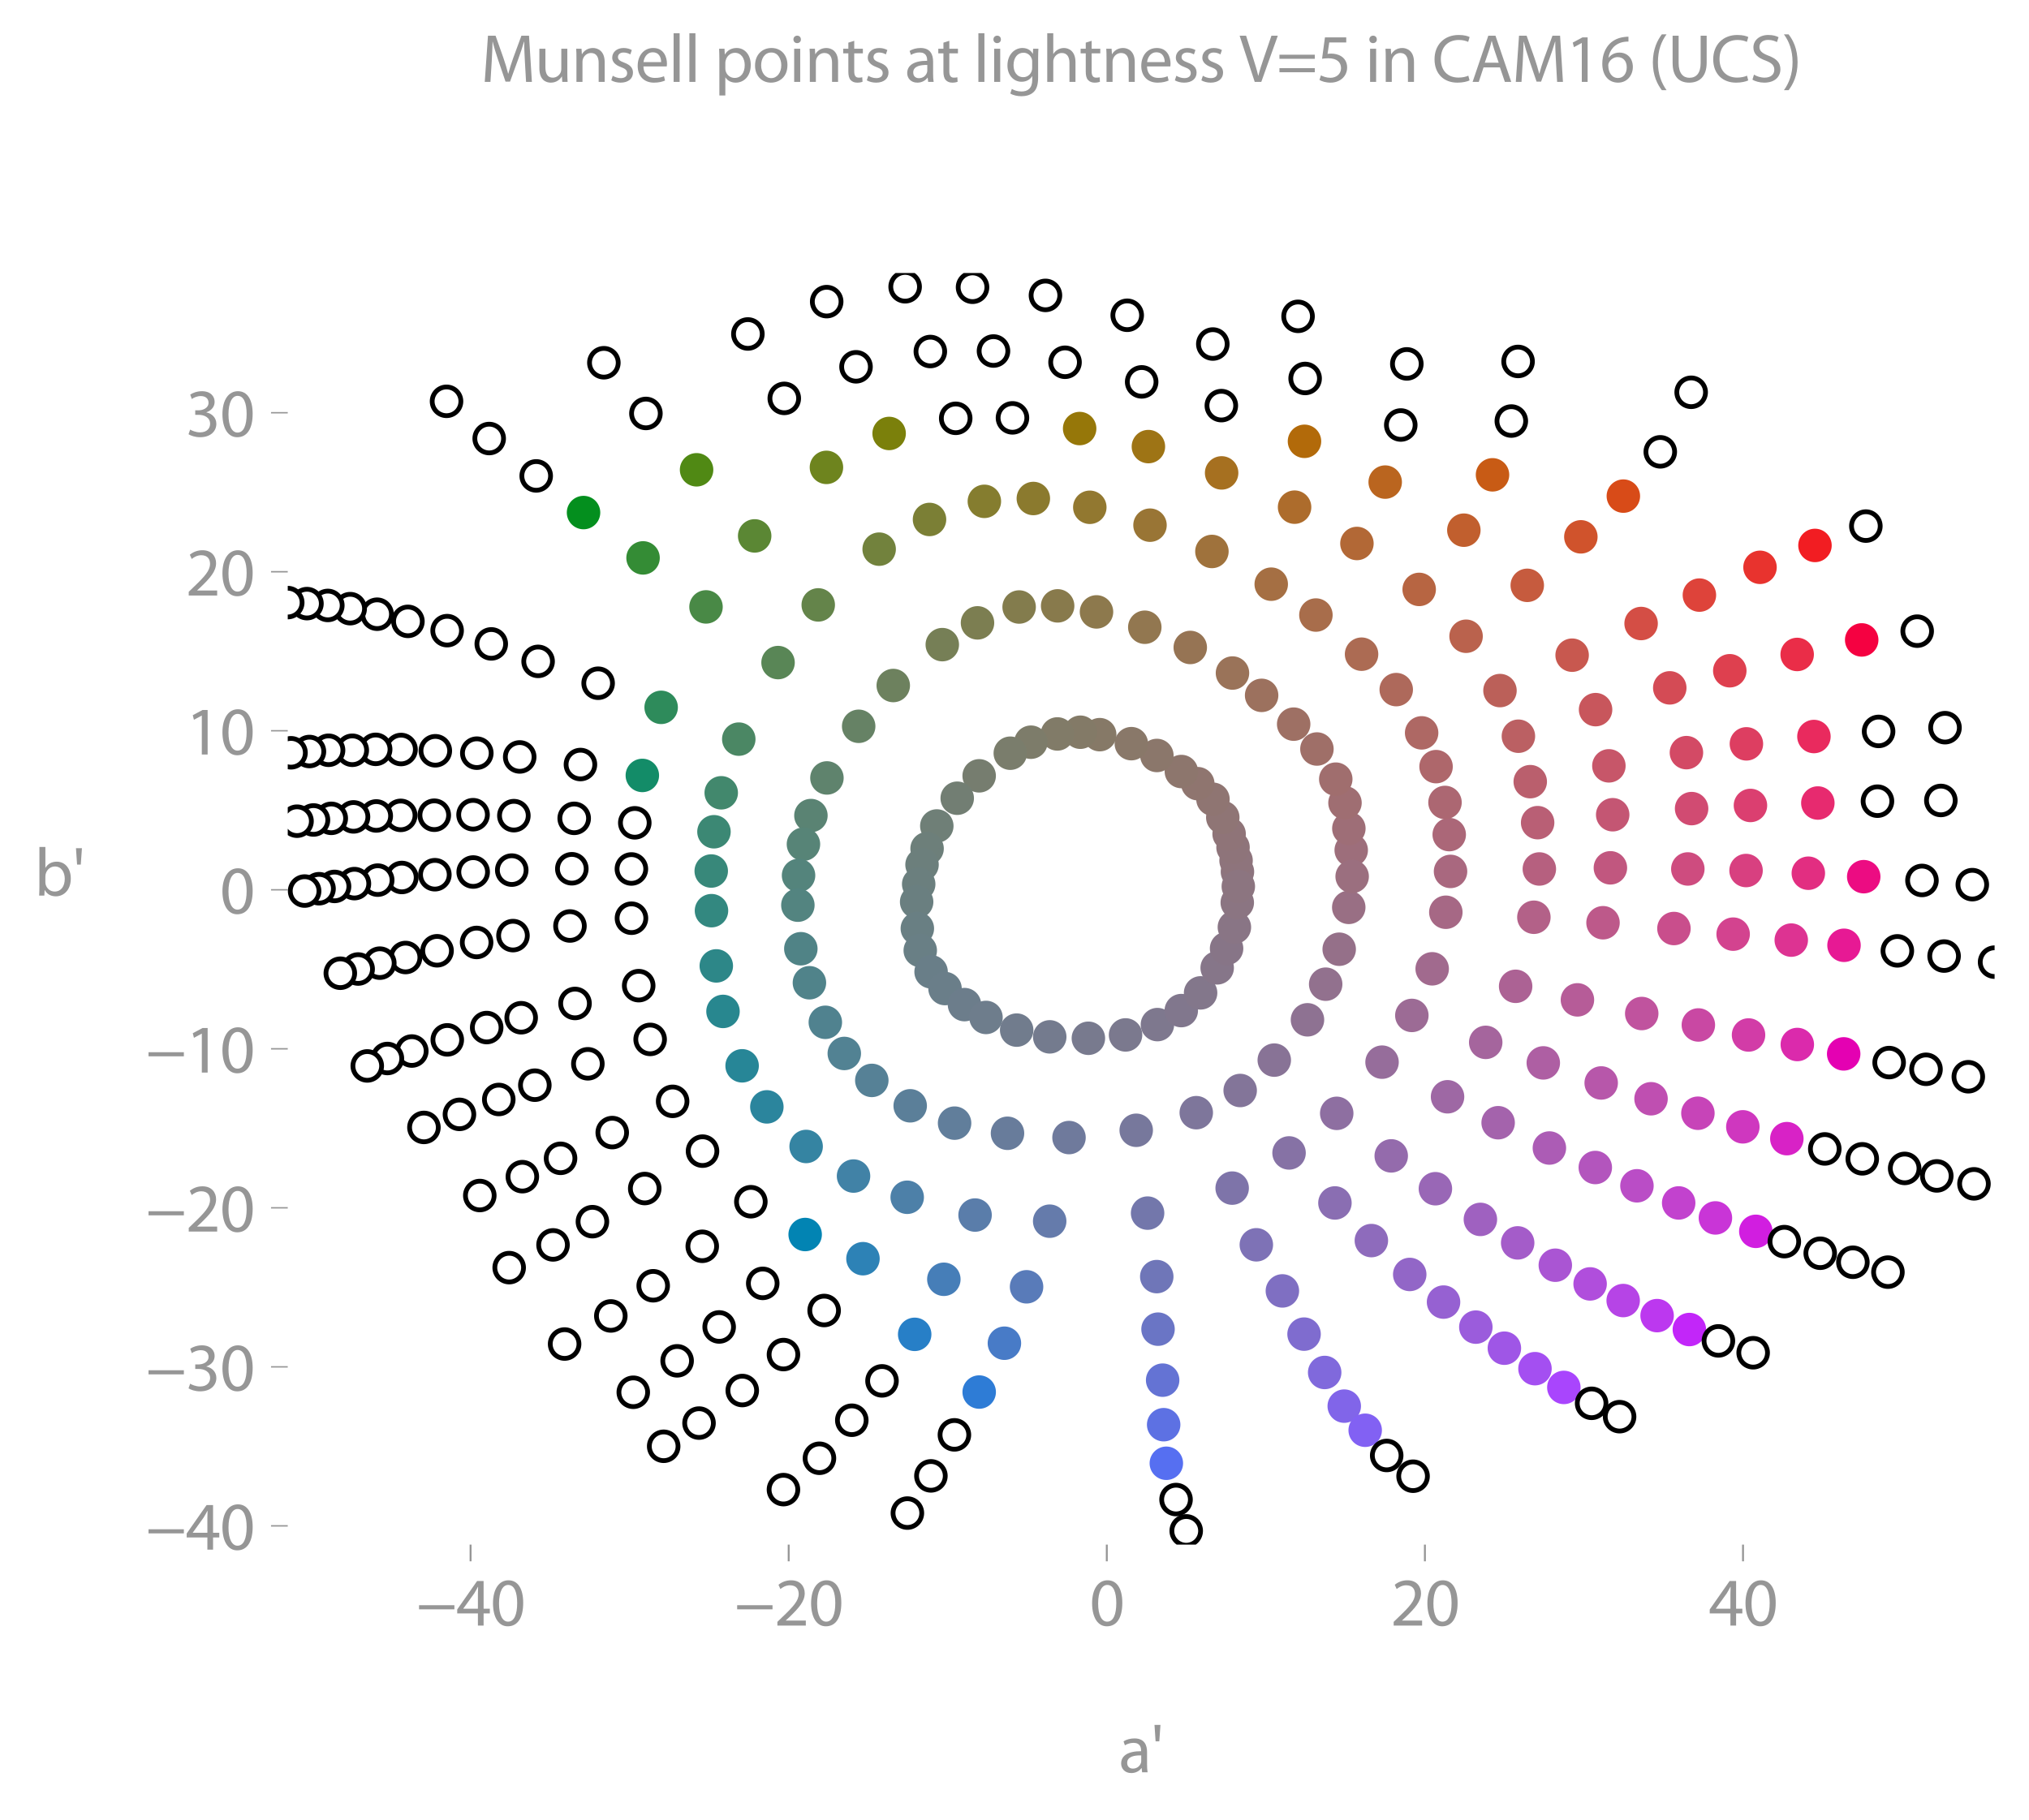 <svg xmlns:xlink="http://www.w3.org/1999/xlink" width="566.034" height="507.834" viewBox="0 0 424.525 380.875" xmlns="http://www.w3.org/2000/svg"><defs><style>*{stroke-linejoin:round;stroke-linecap:butt}</style></defs><g id="figure_1"><path d="M0 380.875h424.525V0H0v380.875z" style="fill:none" id="patch_1"/><g id="axes_1"><path d="M60.205 323.252h357.12V57.14H60.205v266.112z" style="fill:none" id="patch_2"/><g id="matplotlib.axis_1"><g id="xtick_1"><g id="line2d_1"><defs><path id="m0ac7046016" d="M0 0v3.5" style="stroke:#969696;stroke-width:.4"/></defs><use xlink:href="#m0ac7046016" x="98.457" y="323.252" style="fill:#969696;stroke:#969696;stroke-width:.4"/></g><g style="fill:#969696" transform="matrix(.14 0 0 -.14 87.104 340.192)" id="text_1"><defs><path id="MyriadPro-Regular-2212" d="M256 1901v-384h3302v384H256z" transform="scale(.016)"/><path id="MyriadPro-Regular-34" d="M2560 0v1133h582v441h-582v2586h-608L96 1504v-371h1933V0h531zM666 1574v13l1017 1415c115 192 218 371 346 614h19c-13-218-19-435-19-653V1574H666z" transform="scale(.016)"/><path id="MyriadPro-Regular-30" d="M1677 4230c-845 0-1447-768-1447-2163C243 691 794-70 1606-70c922 0 1447 780 1447 2195 0 1325-499 2105-1376 2105zm-32-435c582 0 845-672 845-1696 0-1062-276-1734-852-1734-512 0-844 614-844 1696 0 1133 358 1734 851 1734z" transform="scale(.016)"/></defs><use xlink:href="#MyriadPro-Regular-2212"/><use xlink:href="#MyriadPro-Regular-34" x="59.6"/><use xlink:href="#MyriadPro-Regular-30" x="110.9"/></g></g><g id="xtick_2"><use xlink:href="#m0ac7046016" x="165.016" y="323.252" style="fill:#969696;stroke:#969696;stroke-width:.4" id="line2d_2"/><g style="fill:#969696" transform="matrix(.14 0 0 -.14 153.662 340.192)" id="text_2"><defs><path id="MyriadPro-Regular-32" d="M2944 0v467H1075v13l333 307c877 845 1434 1466 1434 2234 0 595-378 1209-1274 1209-480 0-890-179-1178-422l180-397c192 160 505 352 883 352 621 0 825-390 825-813-6-627-486-1164-1548-2176L288 346V0h2656z" transform="scale(.016)"/></defs><use xlink:href="#MyriadPro-Regular-2212"/><use xlink:href="#MyriadPro-Regular-32" x="59.6"/><use xlink:href="#MyriadPro-Regular-30" x="110.9"/></g></g><g id="xtick_3"><use xlink:href="#m0ac7046016" x="231.574" y="323.252" style="fill:#969696;stroke:#969696;stroke-width:.4" id="line2d_3"/><use xlink:href="#MyriadPro-Regular-30" style="fill:#969696" transform="matrix(.14 0 0 -.14 227.983 340.192)" id="text_3"/></g><g id="xtick_4"><use xlink:href="#m0ac7046016" x="298.132" y="323.252" style="fill:#969696;stroke:#969696;stroke-width:.4" id="line2d_4"/><g style="fill:#969696" transform="matrix(.14 0 0 -.14 290.95 340.192)" id="text_4"><use xlink:href="#MyriadPro-Regular-32"/><use xlink:href="#MyriadPro-Regular-30" x="51.3"/></g></g><g id="xtick_5"><use xlink:href="#m0ac7046016" x="364.69" y="323.252" style="fill:#969696;stroke:#969696;stroke-width:.4" id="line2d_5"/><g style="fill:#969696" transform="matrix(.14 0 0 -.14 357.509 340.192)" id="text_5"><use xlink:href="#MyriadPro-Regular-34"/><use xlink:href="#MyriadPro-Regular-30" x="51.3"/></g></g><g style="fill:#969696" transform="matrix(.14 0 0 -.14 234.075 370.904)" id="text_6"><defs><path id="MyriadPro-Regular-61" d="M2643 1901c0 621-230 1267-1177 1267-391 0-762-109-1018-275l128-371c218 140 518 230 806 230 634 0 704-461 704-717v-64C890 1978 224 1568 224 819c0-448 320-889 947-889 442 0 775 217 947 460h20l44-390h512c-38 211-51 474-51 742v1159zm-544-858c0-57-13-121-32-179-89-262-345-518-749-518-288 0-531 172-531 537 0 602 698 711 1312 698v-538z" transform="scale(.016)"/><path id="MyriadPro-Regular-27" d="m326 4429 103-1536h345l109 1536H326z" transform="scale(.016)"/></defs><use xlink:href="#MyriadPro-Regular-61"/><use xlink:href="#MyriadPro-Regular-27" x="48.2"/></g></g><g id="matplotlib.axis_2"><g id="ytick_1"><g id="line2d_6"><defs><path id="mce1e27afe8" d="M0 0h-3.5" style="stroke:#969696;stroke-width:.3"/></defs><use xlink:href="#mce1e27afe8" x="60.205" y="319.328" style="fill:#969696;stroke:#969696;stroke-width:.3"/></g><g style="fill:#969696" transform="matrix(.14 0 0 -.14 30.5 324.298)" id="text_7"><use xlink:href="#MyriadPro-Regular-2212"/><use xlink:href="#MyriadPro-Regular-34" x="59.6"/><use xlink:href="#MyriadPro-Regular-30" x="110.9"/></g></g><g id="ytick_2"><use xlink:href="#mce1e27afe8" x="60.205" y="286.049" style="fill:#969696;stroke:#969696;stroke-width:.3" id="line2d_7"/><g style="fill:#969696" transform="matrix(.14 0 0 -.14 30.5 291.02)" id="text_8"><defs><path id="MyriadPro-Regular-33" d="M269 211C474 77 883-70 1350-70c999 0 1517 582 1517 1248 0 582-416 966-928 1068v13c512 186 768 551 768 979 0 506-371 992-1190 992-448 0-871-160-1088-320l147-409c179 128 499 275 832 275 518 0 730-294 730-627 0-493-519-704-928-704H896v-423h314c544 0 1068-249 1075-832 6-345-218-806-941-806-390 0-762 160-922 262L269 211z" transform="scale(.016)"/></defs><use xlink:href="#MyriadPro-Regular-2212"/><use xlink:href="#MyriadPro-Regular-33" x="59.6"/><use xlink:href="#MyriadPro-Regular-30" x="110.9"/></g></g><g id="ytick_3"><use xlink:href="#mce1e27afe8" x="60.205" y="252.77" style="fill:#969696;stroke:#969696;stroke-width:.3" id="line2d_8"/><g style="fill:#969696" transform="matrix(.14 0 0 -.14 30.5 257.74)" id="text_9"><use xlink:href="#MyriadPro-Regular-2212"/><use xlink:href="#MyriadPro-Regular-32" x="59.6"/><use xlink:href="#MyriadPro-Regular-30" x="110.9"/></g></g><g id="ytick_4"><use xlink:href="#mce1e27afe8" x="60.205" y="219.491" style="fill:#969696;stroke:#969696;stroke-width:.3" id="line2d_9"/><g style="fill:#969696" transform="matrix(.14 0 0 -.14 30.5 224.461)" id="text_10"><defs><path id="MyriadPro-Regular-31" d="M1510 0h544v4160h-480l-908-486 108-429 724 390h12V0z" transform="scale(.016)"/></defs><use xlink:href="#MyriadPro-Regular-2212"/><use xlink:href="#MyriadPro-Regular-31" x="59.6"/><use xlink:href="#MyriadPro-Regular-30" x="110.9"/></g></g><g id="ytick_5"><use xlink:href="#mce1e27afe8" x="60.205" y="186.212" style="fill:#969696;stroke:#969696;stroke-width:.3" id="line2d_10"/><use xlink:href="#MyriadPro-Regular-30" style="fill:#969696" transform="matrix(.14 0 0 -.14 46.024 191.182)" id="text_11"/></g><g id="ytick_6"><use xlink:href="#mce1e27afe8" x="60.205" y="152.933" style="fill:#969696;stroke:#969696;stroke-width:.3" id="line2d_11"/><g style="fill:#969696" transform="matrix(.14 0 0 -.14 38.842 157.903)" id="text_12"><use xlink:href="#MyriadPro-Regular-31"/><use xlink:href="#MyriadPro-Regular-30" x="51.3"/></g></g><g id="ytick_7"><use xlink:href="#mce1e27afe8" x="60.205" y="119.654" style="fill:#969696;stroke:#969696;stroke-width:.3" id="line2d_12"/><g style="fill:#969696" transform="matrix(.14 0 0 -.14 38.842 124.624)" id="text_13"><use xlink:href="#MyriadPro-Regular-32"/><use xlink:href="#MyriadPro-Regular-30" x="51.3"/></g></g><g id="ytick_8"><use xlink:href="#mce1e27afe8" x="60.205" y="86.374" style="fill:#969696;stroke:#969696;stroke-width:.3" id="line2d_13"/><g style="fill:#969696" transform="matrix(.14 0 0 -.14 38.842 91.344)" id="text_14"><use xlink:href="#MyriadPro-Regular-33"/><use xlink:href="#MyriadPro-Regular-30" x="51.3"/></g></g><g style="fill:#969696" transform="matrix(.14 0 0 -.14 7.2 187.424)" id="text_15"><defs><path id="MyriadPro-Regular-62" d="M467 800c0-275-13-589-25-800h486l26 512h19c230-410 589-582 1037-582 691 0 1388 550 1388 1657 7 941-537 1581-1305 1581-499 0-858-224-1056-570h-13v1946H467V800zm557 998c0 90 19 167 32 231 115 429 474 691 858 691 601 0 921-531 921-1152 0-710-352-1190-941-1190-409 0-736 268-844 659-13 64-26 134-26 205v556z" transform="scale(.016)"/></defs><use xlink:href="#MyriadPro-Regular-62"/><use xlink:href="#MyriadPro-Regular-27" x="56.9"/></g></g><g id="PathCollection_1"><defs><path id="C0_0_c7f672829a" d="M0 3a3 3 0 1 0 0-6 3 3 0 0 0 0 6z"/></defs><g clip-path="url(#p301a2e09c6)"><use xlink:href="#C0_0_c7f672829a" x="258.909" y="182.439" style="fill:#8d747e;stroke:#8d747e"/></g><g clip-path="url(#p301a2e09c6)"><use xlink:href="#C0_0_c7f672829a" x="282.714" y="177.922" style="fill:#9d6e7b;stroke:#9d6e7b"/></g><g clip-path="url(#p301a2e09c6)"><use xlink:href="#C0_0_c7f672829a" x="303.219" y="174.664" style="fill:#ab6778;stroke:#ab6778"/></g><g clip-path="url(#p301a2e09c6)"><use xlink:href="#C0_0_c7f672829a" x="321.718" y="172.162" style="fill:#b95f75;stroke:#b95f75"/></g><g clip-path="url(#p301a2e09c6)"><use xlink:href="#C0_0_c7f672829a" x="337.422" y="170.505" style="fill:#c45673;stroke:#c45673"/></g><g clip-path="url(#p301a2e09c6)"><use xlink:href="#C0_0_c7f672829a" x="353.932" y="169.221" style="fill:#d14b72;stroke:#d14b72"/></g><g clip-path="url(#p301a2e09c6)"><use xlink:href="#C0_0_c7f672829a" x="366.244" y="168.563" style="fill:#db3f70;stroke:#db3f70"/></g><g clip-path="url(#p301a2e09c6)"><use xlink:href="#C0_0_c7f672829a" x="380.346" y="168.052" style="fill:#e72a6f;stroke:#e72a6f"/></g><g clip-path="url(#p301a2e09c6)"><use xlink:href="#C0_0_c7f672829a" x="392.82" y="167.669" style="fill:#fff;stroke:#000"/></g><g clip-path="url(#p301a2e09c6)"><use xlink:href="#C0_0_c7f672829a" x="406.082" y="167.518" style="fill:#fff;stroke:#000"/></g><g clip-path="url(#p301a2e09c6)"><use xlink:href="#C0_0_c7f672829a" x="258.621" y="180.089" style="fill:#8e747c;stroke:#8e747c"/></g><g clip-path="url(#p301a2e09c6)"><use xlink:href="#C0_0_c7f672829a" x="282.22" y="173.38" style="fill:#9e6e77;stroke:#9e6e77"/></g><g clip-path="url(#p301a2e09c6)"><use xlink:href="#C0_0_c7f672829a" x="302.335" y="167.935" style="fill:#ac6772;stroke:#ac6772"/></g><g clip-path="url(#p301a2e09c6)"><use xlink:href="#C0_0_c7f672829a" x="320.171" y="163.584" style="fill:#ba5f6d;stroke:#ba5f6d"/></g><g clip-path="url(#p301a2e09c6)"><use xlink:href="#C0_0_c7f672829a" x="336.624" y="160.275" style="fill:#c75669;stroke:#c75669"/></g><g clip-path="url(#p301a2e09c6)"><use xlink:href="#C0_0_c7f672829a" x="352.849" y="157.51" style="fill:#d34a65;stroke:#d34a65"/></g><g clip-path="url(#p301a2e09c6)"><use xlink:href="#C0_0_c7f672829a" x="365.398" y="155.671" style="fill:#dd3e61;stroke:#dd3e61"/></g><g clip-path="url(#p301a2e09c6)"><use xlink:href="#C0_0_c7f672829a" x="379.527" y="154.137" style="fill:#e92a5e;stroke:#e92a5e"/></g><g clip-path="url(#p301a2e09c6)"><use xlink:href="#C0_0_c7f672829a" x="393.056" y="153.071" style="fill:#fff;stroke:#000"/></g><g clip-path="url(#p301a2e09c6)"><use xlink:href="#C0_0_c7f672829a" x="406.951" y="152.288" style="fill:#fff;stroke:#000"/></g><g clip-path="url(#p301a2e09c6)"><use xlink:href="#C0_0_c7f672829a" x="257.986" y="177.344" style="fill:#8e747a;stroke:#8e747a"/></g><g clip-path="url(#p301a2e09c6)"><use xlink:href="#C0_0_c7f672829a" x="281.41" y="168.02" style="fill:#9f6e72;stroke:#9f6e72"/></g><g clip-path="url(#p301a2e09c6)"><use xlink:href="#C0_0_c7f672829a" x="300.466" y="160.439" style="fill:#ae676b;stroke:#ae676b"/></g><g clip-path="url(#p301a2e09c6)"><use xlink:href="#C0_0_c7f672829a" x="317.694" y="154.074" style="fill:#bb6063;stroke:#bb6063"/></g><g clip-path="url(#p301a2e09c6)"><use xlink:href="#C0_0_c7f672829a" x="333.84" y="148.51" style="fill:#c8565c;stroke:#c8565c"/></g><g clip-path="url(#p301a2e09c6)"><use xlink:href="#C0_0_c7f672829a" x="349.363" y="143.952" style="fill:#d44b55;stroke:#d44b55"/></g><g clip-path="url(#p301a2e09c6)"><use xlink:href="#C0_0_c7f672829a" x="361.921" y="140.372" style="fill:#de404f;stroke:#de404f"/></g><g clip-path="url(#p301a2e09c6)"><use xlink:href="#C0_0_c7f672829a" x="376.019" y="136.963" style="fill:#ea2d48;stroke:#ea2d48"/></g><g clip-path="url(#p301a2e09c6)"><use xlink:href="#C0_0_c7f672829a" x="389.521" y="133.92" style="fill:#f50141;stroke:#f50141"/></g><g clip-path="url(#p301a2e09c6)"><use xlink:href="#C0_0_c7f672829a" x="401.132" y="132.086" style="fill:#fff;stroke:#000"/></g><g clip-path="url(#p301a2e09c6)"><use xlink:href="#C0_0_c7f672829a" x="257.167" y="174.538" style="fill:#8f7478;stroke:#8f7478"/></g><g clip-path="url(#p301a2e09c6)"><use xlink:href="#C0_0_c7f672829a" x="279.48" y="163.06" style="fill:#a06e6e;stroke:#a06e6e"/></g><g clip-path="url(#p301a2e09c6)"><use xlink:href="#C0_0_c7f672829a" x="297.446" y="153.371" style="fill:#ae6864;stroke:#ae6864"/></g><g clip-path="url(#p301a2e09c6)"><use xlink:href="#C0_0_c7f672829a" x="313.839" y="144.523" style="fill:#bb6059;stroke:#bb6059"/></g><g clip-path="url(#p301a2e09c6)"><use xlink:href="#C0_0_c7f672829a" x="328.935" y="137.115" style="fill:#c8584f;stroke:#c8584f"/></g><g clip-path="url(#p301a2e09c6)"><use xlink:href="#C0_0_c7f672829a" x="343.367" y="130.487" style="fill:#d44e45;stroke:#d44e45"/></g><g clip-path="url(#p301a2e09c6)"><use xlink:href="#C0_0_c7f672829a" x="355.563" y="124.54" style="fill:#de433a;stroke:#de433a"/></g><g clip-path="url(#p301a2e09c6)"><use xlink:href="#C0_0_c7f672829a" x="368.246" y="118.726" style="fill:#e8332e;stroke:#e8332e"/></g><g clip-path="url(#p301a2e09c6)"><use xlink:href="#C0_0_c7f672829a" x="379.745" y="114.148" style="fill:#f21d22;stroke:#f21d22"/></g><g clip-path="url(#p301a2e09c6)"><use xlink:href="#C0_0_c7f672829a" x="390.392" y="110.1" style="fill:#fff;stroke:#000"/></g><g clip-path="url(#p301a2e09c6)"><use xlink:href="#C0_0_c7f672829a" x="255.842" y="171.08" style="fill:#8f7575;stroke:#8f7575"/></g><g clip-path="url(#p301a2e09c6)"><use xlink:href="#C0_0_c7f672829a" x="275.54" y="156.75" style="fill:#9f6f68;stroke:#9f6f68"/></g><g clip-path="url(#p301a2e09c6)"><use xlink:href="#C0_0_c7f672829a" x="292.132" y="144.32" style="fill:#ae695b;stroke:#ae695b"/></g><g clip-path="url(#p301a2e09c6)"><use xlink:href="#C0_0_c7f672829a" x="306.746" y="133.154" style="fill:#ba624d;stroke:#ba624d"/></g><g clip-path="url(#p301a2e09c6)"><use xlink:href="#C0_0_c7f672829a" x="319.548" y="122.496" style="fill:#c65b3e;stroke:#c65b3e"/></g><g clip-path="url(#p301a2e09c6)"><use xlink:href="#C0_0_c7f672829a" x="330.761" y="112.349" style="fill:#d0532c;stroke:#d0532c"/></g><g clip-path="url(#p301a2e09c6)"><use xlink:href="#C0_0_c7f672829a" x="339.652" y="103.825" style="fill:#d84b18;stroke:#d84b18"/></g><g clip-path="url(#p301a2e09c6)"><use xlink:href="#C0_0_c7f672829a" x="347.377" y="94.56" style="fill:#fff;stroke:#000"/></g><g clip-path="url(#p301a2e09c6)"><use xlink:href="#C0_0_c7f672829a" x="353.841" y="82.096" style="fill:#fff;stroke:#000"/></g><g clip-path="url(#p301a2e09c6)"><use xlink:href="#C0_0_c7f672829a" x="253.788" y="167.267" style="fill:#8f7572;stroke:#8f7572"/></g><g clip-path="url(#p301a2e09c6)"><use xlink:href="#C0_0_c7f672829a" x="270.673" y="151.548" style="fill:#9e7064;stroke:#9e7064"/></g><g clip-path="url(#p301a2e09c6)"><use xlink:href="#C0_0_c7f672829a" x="284.879" y="136.906" style="fill:#ac6b53;stroke:#ac6b53"/></g><g clip-path="url(#p301a2e09c6)"><use xlink:href="#C0_0_c7f672829a" x="296.934" y="123.35" style="fill:#b76542;stroke:#b76542"/></g><g clip-path="url(#p301a2e09c6)"><use xlink:href="#C0_0_c7f672829a" x="306.279" y="110.955" style="fill:#c15f2e;stroke:#c15f2e"/></g><g clip-path="url(#p301a2e09c6)"><use xlink:href="#C0_0_c7f672829a" x="312.277" y="99.369" style="fill:#c85b15;stroke:#c85b15"/></g><g clip-path="url(#p301a2e09c6)"><use xlink:href="#C0_0_c7f672829a" x="316.213" y="88.116" style="fill:#fff;stroke:#000"/></g><g clip-path="url(#p301a2e09c6)"><use xlink:href="#C0_0_c7f672829a" x="317.626" y="75.642" style="fill:#fff;stroke:#000"/></g><g clip-path="url(#p301a2e09c6)"><use xlink:href="#C0_0_c7f672829a" x="250.613" y="164.005" style="fill:#8f756f;stroke:#8f756f"/></g><g clip-path="url(#p301a2e09c6)"><use xlink:href="#C0_0_c7f672829a" x="263.967" y="145.523" style="fill:#9c715e;stroke:#9c715e"/></g><g clip-path="url(#p301a2e09c6)"><use xlink:href="#C0_0_c7f672829a" x="275.326" y="128.714" style="fill:#a86d4b;stroke:#a86d4b"/></g><g clip-path="url(#p301a2e09c6)"><use xlink:href="#C0_0_c7f672829a" x="283.908" y="113.738" style="fill:#b26836;stroke:#b26836"/></g><g clip-path="url(#p301a2e09c6)"><use xlink:href="#C0_0_c7f672829a" x="289.824" y="100.891" style="fill:#ba651f;stroke:#ba651f"/></g><g clip-path="url(#p301a2e09c6)"><use xlink:href="#C0_0_c7f672829a" x="293.083" y="88.943" style="fill:#fff;stroke:#000"/></g><g clip-path="url(#p301a2e09c6)"><use xlink:href="#C0_0_c7f672829a" x="294.348" y="76.155" style="fill:#fff;stroke:#000"/></g><g clip-path="url(#p301a2e09c6)"><use xlink:href="#C0_0_c7f672829a" x="247.178" y="161.464" style="fill:#8d766d;stroke:#8d766d"/></g><g clip-path="url(#p301a2e09c6)"><use xlink:href="#C0_0_c7f672829a" x="257.869" y="140.851" style="fill:#9a7359;stroke:#9a7359"/></g><g clip-path="url(#p301a2e09c6)"><use xlink:href="#C0_0_c7f672829a" x="265.978" y="122.256" style="fill:#a56f43;stroke:#a56f43"/></g><g clip-path="url(#p301a2e09c6)"><use xlink:href="#C0_0_c7f672829a" x="270.863" y="106.137" style="fill:#ad6c2c;stroke:#ad6c2c"/></g><g clip-path="url(#p301a2e09c6)"><use xlink:href="#C0_0_c7f672829a" x="272.936" y="92.358" style="fill:#b26a0a;stroke:#b26a0a"/></g><g clip-path="url(#p301a2e09c6)"><use xlink:href="#C0_0_c7f672829a" x="273.071" y="79.204" style="fill:#fff;stroke:#000"/></g><g clip-path="url(#p301a2e09c6)"><use xlink:href="#C0_0_c7f672829a" x="271.593" y="66.203" style="fill:#fff;stroke:#000"/></g><g clip-path="url(#p301a2e09c6)"><use xlink:href="#C0_0_c7f672829a" x="242.053" y="158.103" style="fill:#8b776b;stroke:#8b776b"/></g><g clip-path="url(#p301a2e09c6)"><use xlink:href="#C0_0_c7f672829a" x="249.038" y="135.499" style="fill:#967454;stroke:#967454"/></g><g clip-path="url(#p301a2e09c6)"><use xlink:href="#C0_0_c7f672829a" x="253.568" y="115.408" style="fill:#9f723c;stroke:#9f723c"/></g><g clip-path="url(#p301a2e09c6)"><use xlink:href="#C0_0_c7f672829a" x="255.599" y="98.968" style="fill:#a67020;stroke:#a67020"/></g><g clip-path="url(#p301a2e09c6)"><use xlink:href="#C0_0_c7f672829a" x="255.54" y="84.886" style="fill:#fff;stroke:#000"/></g><g clip-path="url(#p301a2e09c6)"><use xlink:href="#C0_0_c7f672829a" x="253.757" y="71.998" style="fill:#fff;stroke:#000"/></g><g clip-path="url(#p301a2e09c6)"><use xlink:href="#C0_0_c7f672829a" x="236.709" y="155.631" style="fill:#897869;stroke:#897869"/></g><g clip-path="url(#p301a2e09c6)"><use xlink:href="#C0_0_c7f672829a" x="239.524" y="131.267" style="fill:#927750;stroke:#927750"/></g><g clip-path="url(#p301a2e09c6)"><use xlink:href="#C0_0_c7f672829a" x="240.615" y="109.907" style="fill:#997535;stroke:#997535"/></g><g clip-path="url(#p301a2e09c6)"><use xlink:href="#C0_0_c7f672829a" x="240.279" y="93.462" style="fill:#9e7415;stroke:#9e7415"/></g><g clip-path="url(#p301a2e09c6)"><use xlink:href="#C0_0_c7f672829a" x="238.869" y="79.919" style="fill:#fff;stroke:#000"/></g><g clip-path="url(#p301a2e09c6)"><use xlink:href="#C0_0_c7f672829a" x="235.847" y="65.98" style="fill:#fff;stroke:#000"/></g><g clip-path="url(#p301a2e09c6)"><use xlink:href="#C0_0_c7f672829a" x="230.092" y="153.747" style="fill:#867967;stroke:#867967"/></g><g clip-path="url(#p301a2e09c6)"><use xlink:href="#C0_0_c7f672829a" x="229.419" y="128.058" style="fill:#8d794d;stroke:#8d794d"/></g><g clip-path="url(#p301a2e09c6)"><use xlink:href="#C0_0_c7f672829a" x="228.019" y="106.164" style="fill:#927830;stroke:#927830"/></g><g clip-path="url(#p301a2e09c6)"><use xlink:href="#C0_0_c7f672829a" x="225.892" y="89.687" style="fill:#967709;stroke:#967709"/></g><g clip-path="url(#p301a2e09c6)"><use xlink:href="#C0_0_c7f672829a" x="222.836" y="75.814" style="fill:#fff;stroke:#000"/></g><g clip-path="url(#p301a2e09c6)"><use xlink:href="#C0_0_c7f672829a" x="218.74" y="61.82" style="fill:#fff;stroke:#000"/></g><g clip-path="url(#p301a2e09c6)"><use xlink:href="#C0_0_c7f672829a" x="226.039" y="153.238" style="fill:#837a67;stroke:#837a67"/></g><g clip-path="url(#p301a2e09c6)"><use xlink:href="#C0_0_c7f672829a" x="221.29" y="126.794" style="fill:#887a4c;stroke:#887a4c"/></g><g clip-path="url(#p301a2e09c6)"><use xlink:href="#C0_0_c7f672829a" x="216.206" y="104.325" style="fill:#8b7a2e;stroke:#8b7a2e"/></g><g clip-path="url(#p301a2e09c6)"><use xlink:href="#C0_0_c7f672829a" x="211.839" y="87.45" style="fill:#fff;stroke:#000"/></g><g clip-path="url(#p301a2e09c6)"><use xlink:href="#C0_0_c7f672829a" x="207.868" y="73.46" style="fill:#fff;stroke:#000"/></g><g clip-path="url(#p301a2e09c6)"><use xlink:href="#C0_0_c7f672829a" x="203.484" y="60.115" style="fill:#fff;stroke:#000"/></g><g clip-path="url(#p301a2e09c6)"><use xlink:href="#C0_0_c7f672829a" x="221.236" y="153.597" style="fill:#817b68;stroke:#817b68"/></g><g clip-path="url(#p301a2e09c6)"><use xlink:href="#C0_0_c7f672829a" x="213.232" y="127.034" style="fill:#837c4d;stroke:#837c4d"/></g><g clip-path="url(#p301a2e09c6)"><use xlink:href="#C0_0_c7f672829a" x="205.957" y="104.919" style="fill:#857d2f;stroke:#857d2f"/></g><g clip-path="url(#p301a2e09c6)"><use xlink:href="#C0_0_c7f672829a" x="199.962" y="87.545" style="fill:#fff;stroke:#000"/></g><g clip-path="url(#p301a2e09c6)"><use xlink:href="#C0_0_c7f672829a" x="194.653" y="73.565" style="fill:#fff;stroke:#000"/></g><g clip-path="url(#p301a2e09c6)"><use xlink:href="#C0_0_c7f672829a" x="189.38" y="60.014" style="fill:#fff;stroke:#000"/></g><g clip-path="url(#p301a2e09c6)"><use xlink:href="#C0_0_c7f672829a" x="215.699" y="155.325" style="fill:#7d7c6a;stroke:#7d7c6a"/></g><g clip-path="url(#p301a2e09c6)"><use xlink:href="#C0_0_c7f672829a" x="204.522" y="130.351" style="fill:#7c7e51;stroke:#7c7e51"/></g><g clip-path="url(#p301a2e09c6)"><use xlink:href="#C0_0_c7f672829a" x="194.481" y="108.711" style="fill:#7b7f35;stroke:#7b7f35"/></g><g clip-path="url(#p301a2e09c6)"><use xlink:href="#C0_0_c7f672829a" x="186.032" y="90.714" style="fill:#7b800b;stroke:#7b800b"/></g><g clip-path="url(#p301a2e09c6)"><use xlink:href="#C0_0_c7f672829a" x="179.105" y="76.763" style="fill:#fff;stroke:#000"/></g><g clip-path="url(#p301a2e09c6)"><use xlink:href="#C0_0_c7f672829a" x="172.966" y="63.125" style="fill:#fff;stroke:#000"/></g><g clip-path="url(#p301a2e09c6)"><use xlink:href="#C0_0_c7f672829a" x="211.383" y="157.629" style="fill:#7a7d6c;stroke:#7a7d6c"/></g><g clip-path="url(#p301a2e09c6)"><use xlink:href="#C0_0_c7f672829a" x="197.155" y="134.906" style="fill:#767f56;stroke:#767f56"/></g><g clip-path="url(#p301a2e09c6)"><use xlink:href="#C0_0_c7f672829a" x="183.945" y="114.926" style="fill:#72823d;stroke:#72823d"/></g><g clip-path="url(#p301a2e09c6)"><use xlink:href="#C0_0_c7f672829a" x="172.915" y="97.812" style="fill:#6e841e;stroke:#6e841e"/></g><g clip-path="url(#p301a2e09c6)"><use xlink:href="#C0_0_c7f672829a" x="164.093" y="83.372" style="fill:#fff;stroke:#000"/></g><g clip-path="url(#p301a2e09c6)"><use xlink:href="#C0_0_c7f672829a" x="156.478" y="69.893" style="fill:#fff;stroke:#000"/></g><g clip-path="url(#p301a2e09c6)"><use xlink:href="#C0_0_c7f672829a" x="204.87" y="162.364" style="fill:#767d6f;stroke:#767d6f"/></g><g clip-path="url(#p301a2e09c6)"><use xlink:href="#C0_0_c7f672829a" x="186.896" y="143.462" style="fill:#6d815e;stroke:#6d815e"/></g><g clip-path="url(#p301a2e09c6)"><use xlink:href="#C0_0_c7f672829a" x="171.2" y="126.593" style="fill:#64844a;stroke:#64844a"/></g><g clip-path="url(#p301a2e09c6)"><use xlink:href="#C0_0_c7f672829a" x="157.898" y="112.152" style="fill:#5b8734;stroke:#5b8734"/></g><g clip-path="url(#p301a2e09c6)"><use xlink:href="#C0_0_c7f672829a" x="145.744" y="98.318" style="fill:#508914;stroke:#508914"/></g><g clip-path="url(#p301a2e09c6)"><use xlink:href="#C0_0_c7f672829a" x="135.145" y="86.525" style="fill:#fff;stroke:#000"/></g><g clip-path="url(#p301a2e09c6)"><use xlink:href="#C0_0_c7f672829a" x="126.346" y="75.916" style="fill:#fff;stroke:#000"/></g><g clip-path="url(#p301a2e09c6)"><use xlink:href="#C0_0_c7f672829a" x="200.279" y="167.05" style="fill:#727e73;stroke:#727e73"/></g><g clip-path="url(#p301a2e09c6)"><use xlink:href="#C0_0_c7f672829a" x="179.66" y="151.997" style="fill:#668265;stroke:#668265"/></g><g clip-path="url(#p301a2e09c6)"><use xlink:href="#C0_0_c7f672829a" x="162.791" y="138.662" style="fill:#598656;stroke:#598656"/></g><g clip-path="url(#p301a2e09c6)"><use xlink:href="#C0_0_c7f672829a" x="147.719" y="127.012" style="fill:#498946;stroke:#498946"/></g><g clip-path="url(#p301a2e09c6)"><use xlink:href="#C0_0_c7f672829a" x="134.546" y="116.756" style="fill:#348c35;stroke:#348c35"/></g><g clip-path="url(#p301a2e09c6)"><use xlink:href="#C0_0_c7f672829a" x="122.093" y="107.268" style="fill:#048f1e;stroke:#048f1e"/></g><g clip-path="url(#p301a2e09c6)"><use xlink:href="#C0_0_c7f672829a" x="112.19" y="99.595" style="fill:#fff;stroke:#000"/></g><g clip-path="url(#p301a2e09c6)"><use xlink:href="#C0_0_c7f672829a" x="102.354" y="91.775" style="fill:#fff;stroke:#000"/></g><g clip-path="url(#p301a2e09c6)"><use xlink:href="#C0_0_c7f672829a" x="93.428" y="83.987" style="fill:#fff;stroke:#000"/></g><g clip-path="url(#p301a2e09c6)"><use xlink:href="#C0_0_c7f672829a" x="196.007" y="172.859" style="fill:#6f7f77;stroke:#6f7f77"/></g><g clip-path="url(#p301a2e09c6)"><use xlink:href="#C0_0_c7f672829a" x="173.019" y="162.805" style="fill:#5f836d;stroke:#5f836d"/></g><g clip-path="url(#p301a2e09c6)"><use xlink:href="#C0_0_c7f672829a" x="154.574" y="154.682" style="fill:#4b8764;stroke:#4b8764"/></g><g clip-path="url(#p301a2e09c6)"><use xlink:href="#C0_0_c7f672829a" x="138.332" y="148.032" style="fill:#2e8b5b;stroke:#2e8b5b"/></g><g clip-path="url(#p301a2e09c6)"><use xlink:href="#C0_0_c7f672829a" x="125.149" y="142.984" style="fill:#fff;stroke:#000"/></g><g clip-path="url(#p301a2e09c6)"><use xlink:href="#C0_0_c7f672829a" x="112.589" y="138.41" style="fill:#fff;stroke:#000"/></g><g clip-path="url(#p301a2e09c6)"><use xlink:href="#C0_0_c7f672829a" x="102.788" y="134.753" style="fill:#fff;stroke:#000"/></g><g clip-path="url(#p301a2e09c6)"><use xlink:href="#C0_0_c7f672829a" x="93.553" y="131.98" style="fill:#fff;stroke:#000"/></g><g clip-path="url(#p301a2e09c6)"><use xlink:href="#C0_0_c7f672829a" x="85.351" y="130.039" style="fill:#fff;stroke:#000"/></g><g clip-path="url(#p301a2e09c6)"><use xlink:href="#C0_0_c7f672829a" x="78.902" y="128.541" style="fill:#fff;stroke:#000"/></g><g clip-path="url(#p301a2e09c6)"><use xlink:href="#C0_0_c7f672829a" x="73.267" y="127.378" style="fill:#fff;stroke:#000"/></g><g clip-path="url(#p301a2e09c6)"><use xlink:href="#C0_0_c7f672829a" x="68.592" y="126.705" style="fill:#fff;stroke:#000"/></g><g clip-path="url(#p301a2e09c6)"><use xlink:href="#C0_0_c7f672829a" x="64.225" y="126.323" style="fill:#fff;stroke:#000"/></g><g clip-path="url(#p301a2e09c6)"><use xlink:href="#C0_0_c7f672829a" x="60.205" y="126.109" style="fill:#fff;stroke:#000"/></g><g clip-path="url(#p301a2e09c6)"><use xlink:href="#C0_0_c7f672829a" x="193.972" y="177.598" style="fill:#6d7f7a;stroke:#6d7f7a"/></g><g clip-path="url(#p301a2e09c6)"><use xlink:href="#C0_0_c7f672829a" x="169.667" y="170.679" style="fill:#5a8373;stroke:#5a8373"/></g><g clip-path="url(#p301a2e09c6)"><use xlink:href="#C0_0_c7f672829a" x="150.902" y="165.915" style="fill:#42886d;stroke:#42886d"/></g><g clip-path="url(#p301a2e09c6)"><use xlink:href="#C0_0_c7f672829a" x="134.396" y="162.28" style="fill:#138c68;stroke:#138c68"/></g><g clip-path="url(#p301a2e09c6)"><use xlink:href="#C0_0_c7f672829a" x="121.445" y="160" style="fill:#fff;stroke:#000"/></g><g clip-path="url(#p301a2e09c6)"><use xlink:href="#C0_0_c7f672829a" x="108.737" y="158.409" style="fill:#fff;stroke:#000"/></g><g clip-path="url(#p301a2e09c6)"><use xlink:href="#C0_0_c7f672829a" x="99.764" y="157.622" style="fill:#fff;stroke:#000"/></g><g clip-path="url(#p301a2e09c6)"><use xlink:href="#C0_0_c7f672829a" x="91.083" y="157.12" style="fill:#fff;stroke:#000"/></g><g clip-path="url(#p301a2e09c6)"><use xlink:href="#C0_0_c7f672829a" x="83.91" y="156.855" style="fill:#fff;stroke:#000"/></g><g clip-path="url(#p301a2e09c6)"><use xlink:href="#C0_0_c7f672829a" x="78.601" y="156.821" style="fill:#fff;stroke:#000"/></g><g clip-path="url(#p301a2e09c6)"><use xlink:href="#C0_0_c7f672829a" x="73.708" y="157.015" style="fill:#fff;stroke:#000"/></g><g clip-path="url(#p301a2e09c6)"><use xlink:href="#C0_0_c7f672829a" x="68.745" y="157.015" style="fill:#fff;stroke:#000"/></g><g clip-path="url(#p301a2e09c6)"><use xlink:href="#C0_0_c7f672829a" x="64.743" y="157.276" style="fill:#fff;stroke:#000"/></g><g clip-path="url(#p301a2e09c6)"><use xlink:href="#C0_0_c7f672829a" x="60.887" y="157.541" style="fill:#fff;stroke:#000"/></g><g clip-path="url(#p301a2e09c6)"><use xlink:href="#C0_0_c7f672829a" x="192.916" y="180.96" style="fill:#6c7f7c;stroke:#6c7f7c"/></g><g clip-path="url(#p301a2e09c6)"><use xlink:href="#C0_0_c7f672829a" x="168.105" y="176.672" style="fill:#578477;stroke:#578477"/></g><g clip-path="url(#p301a2e09c6)"><use xlink:href="#C0_0_c7f672829a" x="149.384" y="174.068" style="fill:#3c8874;stroke:#3c8874"/></g><g clip-path="url(#p301a2e09c6)"><use xlink:href="#C0_0_c7f672829a" x="132.817" y="172.199" style="fill:#fff;stroke:#000"/></g><g clip-path="url(#p301a2e09c6)"><use xlink:href="#C0_0_c7f672829a" x="120.138" y="171.261" style="fill:#fff;stroke:#000"/></g><g clip-path="url(#p301a2e09c6)"><use xlink:href="#C0_0_c7f672829a" x="107.517" y="170.699" style="fill:#fff;stroke:#000"/></g><g clip-path="url(#p301a2e09c6)"><use xlink:href="#C0_0_c7f672829a" x="98.977" y="170.5" style="fill:#fff;stroke:#000"/></g><g clip-path="url(#p301a2e09c6)"><use xlink:href="#C0_0_c7f672829a" x="90.865" y="170.607" style="fill:#fff;stroke:#000"/></g><g clip-path="url(#p301a2e09c6)"><use xlink:href="#C0_0_c7f672829a" x="83.835" y="170.641" style="fill:#fff;stroke:#000"/></g><g clip-path="url(#p301a2e09c6)"><use xlink:href="#C0_0_c7f672829a" x="78.725" y="170.761" style="fill:#fff;stroke:#000"/></g><g clip-path="url(#p301a2e09c6)"><use xlink:href="#C0_0_c7f672829a" x="73.967" y="170.956" style="fill:#fff;stroke:#000"/></g><g clip-path="url(#p301a2e09c6)"><use xlink:href="#C0_0_c7f672829a" x="69.311" y="171.26" style="fill:#fff;stroke:#000"/></g><g clip-path="url(#p301a2e09c6)"><use xlink:href="#C0_0_c7f672829a" x="65.589" y="171.602" style="fill:#fff;stroke:#000"/></g><g clip-path="url(#p301a2e09c6)"><use xlink:href="#C0_0_c7f672829a" x="62.147" y="171.857" style="fill:#fff;stroke:#000"/></g><g clip-path="url(#p301a2e09c6)"><use xlink:href="#C0_0_c7f672829a" x="192.217" y="185.03" style="fill:#6b7f7e;stroke:#6b7f7e"/></g><g clip-path="url(#p301a2e09c6)"><use xlink:href="#C0_0_c7f672829a" x="167.08" y="183.208" style="fill:#54847c;stroke:#54847c"/></g><g clip-path="url(#p301a2e09c6)"><use xlink:href="#C0_0_c7f672829a" x="148.81" y="182.285" style="fill:#38887a;stroke:#38887a"/></g><g clip-path="url(#p301a2e09c6)"><use xlink:href="#C0_0_c7f672829a" x="132.108" y="181.854" style="fill:#fff;stroke:#000"/></g><g clip-path="url(#p301a2e09c6)"><use xlink:href="#C0_0_c7f672829a" x="119.643" y="181.813" style="fill:#fff;stroke:#000"/></g><g clip-path="url(#p301a2e09c6)"><use xlink:href="#C0_0_c7f672829a" x="107.074" y="182.094" style="fill:#fff;stroke:#000"/></g><g clip-path="url(#p301a2e09c6)"><use xlink:href="#C0_0_c7f672829a" x="99.003" y="182.494" style="fill:#fff;stroke:#000"/></g><g clip-path="url(#p301a2e09c6)"><use xlink:href="#C0_0_c7f672829a" x="90.99" y="183.059" style="fill:#fff;stroke:#000"/></g><g clip-path="url(#p301a2e09c6)"><use xlink:href="#C0_0_c7f672829a" x="84.075" y="183.636" style="fill:#fff;stroke:#000"/></g><g clip-path="url(#p301a2e09c6)"><use xlink:href="#C0_0_c7f672829a" x="79.029" y="184.19" style="fill:#fff;stroke:#000"/></g><g clip-path="url(#p301a2e09c6)"><use xlink:href="#C0_0_c7f672829a" x="74.155" y="184.921" style="fill:#fff;stroke:#000"/></g><g clip-path="url(#p301a2e09c6)"><use xlink:href="#C0_0_c7f672829a" x="69.996" y="185.509" style="fill:#fff;stroke:#000"/></g><g clip-path="url(#p301a2e09c6)"><use xlink:href="#C0_0_c7f672829a" x="66.753" y="185.989" style="fill:#fff;stroke:#000"/></g><g clip-path="url(#p301a2e09c6)"><use xlink:href="#C0_0_c7f672829a" x="63.736" y="186.478" style="fill:#fff;stroke:#000"/></g><g clip-path="url(#p301a2e09c6)"><use xlink:href="#C0_0_c7f672829a" x="191.788" y="188.745" style="fill:#6a7f80;stroke:#6a7f80"/></g><g clip-path="url(#p301a2e09c6)"><use xlink:href="#C0_0_c7f672829a" x="166.938" y="189.431" style="fill:#538480;stroke:#538480"/></g><g clip-path="url(#p301a2e09c6)"><use xlink:href="#C0_0_c7f672829a" x="148.863" y="190.583" style="fill:#338880;stroke:#338880"/></g><g clip-path="url(#p301a2e09c6)"><use xlink:href="#C0_0_c7f672829a" x="132.121" y="192.162" style="fill:#fff;stroke:#000"/></g><g clip-path="url(#p301a2e09c6)"><use xlink:href="#C0_0_c7f672829a" x="119.254" y="193.79" style="fill:#fff;stroke:#000"/></g><g clip-path="url(#p301a2e09c6)"><use xlink:href="#C0_0_c7f672829a" x="107.33" y="195.801" style="fill:#fff;stroke:#000"/></g><g clip-path="url(#p301a2e09c6)"><use xlink:href="#C0_0_c7f672829a" x="99.721" y="197.235" style="fill:#fff;stroke:#000"/></g><g clip-path="url(#p301a2e09c6)"><use xlink:href="#C0_0_c7f672829a" x="91.448" y="198.977" style="fill:#fff;stroke:#000"/></g><g clip-path="url(#p301a2e09c6)"><use xlink:href="#C0_0_c7f672829a" x="84.853" y="200.385" style="fill:#fff;stroke:#000"/></g><g clip-path="url(#p301a2e09c6)"><use xlink:href="#C0_0_c7f672829a" x="79.469" y="201.566" style="fill:#fff;stroke:#000"/></g><g clip-path="url(#p301a2e09c6)"><use xlink:href="#C0_0_c7f672829a" x="74.935" y="202.793" style="fill:#fff;stroke:#000"/></g><g clip-path="url(#p301a2e09c6)"><use xlink:href="#C0_0_c7f672829a" x="71.204" y="203.676" style="fill:#fff;stroke:#000"/></g><g clip-path="url(#p301a2e09c6)"><use xlink:href="#C0_0_c7f672829a" x="191.935" y="194.315" style="fill:#697f83;stroke:#697f83"/></g><g clip-path="url(#p301a2e09c6)"><use xlink:href="#C0_0_c7f672829a" x="167.558" y="198.549" style="fill:#508386;stroke:#508386"/></g><g clip-path="url(#p301a2e09c6)"><use xlink:href="#C0_0_c7f672829a" x="149.87" y="202.14" style="fill:#2d8788;stroke:#2d8788"/></g><g clip-path="url(#p301a2e09c6)"><use xlink:href="#C0_0_c7f672829a" x="133.636" y="206.275" style="fill:#fff;stroke:#000"/></g><g clip-path="url(#p301a2e09c6)"><use xlink:href="#C0_0_c7f672829a" x="120.311" y="210.001" style="fill:#fff;stroke:#000"/></g><g clip-path="url(#p301a2e09c6)"><use xlink:href="#C0_0_c7f672829a" x="109.047" y="212.99" style="fill:#fff;stroke:#000"/></g><g clip-path="url(#p301a2e09c6)"><use xlink:href="#C0_0_c7f672829a" x="101.829" y="215.045" style="fill:#fff;stroke:#000"/></g><g clip-path="url(#p301a2e09c6)"><use xlink:href="#C0_0_c7f672829a" x="93.584" y="217.619" style="fill:#fff;stroke:#000"/></g><g clip-path="url(#p301a2e09c6)"><use xlink:href="#C0_0_c7f672829a" x="86.163" y="219.956" style="fill:#fff;stroke:#000"/></g><g clip-path="url(#p301a2e09c6)"><use xlink:href="#C0_0_c7f672829a" x="81.056" y="221.519" style="fill:#fff;stroke:#000"/></g><g clip-path="url(#p301a2e09c6)"><use xlink:href="#C0_0_c7f672829a" x="76.843" y="223.074" style="fill:#fff;stroke:#000"/></g><g clip-path="url(#p301a2e09c6)"><use xlink:href="#C0_0_c7f672829a" x="192.543" y="198.917" style="fill:#697f85;stroke:#697f85"/></g><g clip-path="url(#p301a2e09c6)"><use xlink:href="#C0_0_c7f672829a" x="169.355" y="205.667" style="fill:#50838a;stroke:#50838a"/></g><g clip-path="url(#p301a2e09c6)"><use xlink:href="#C0_0_c7f672829a" x="151.274" y="211.667" style="fill:#28878f;stroke:#28878f"/></g><g clip-path="url(#p301a2e09c6)"><use xlink:href="#C0_0_c7f672829a" x="136.03" y="217.525" style="fill:#fff;stroke:#000"/></g><g clip-path="url(#p301a2e09c6)"><use xlink:href="#C0_0_c7f672829a" x="122.999" y="222.63" style="fill:#fff;stroke:#000"/></g><g clip-path="url(#p301a2e09c6)"><use xlink:href="#C0_0_c7f672829a" x="111.904" y="227.106" style="fill:#fff;stroke:#000"/></g><g clip-path="url(#p301a2e09c6)"><use xlink:href="#C0_0_c7f672829a" x="104.36" y="230.096" style="fill:#fff;stroke:#000"/></g><g clip-path="url(#p301a2e09c6)"><use xlink:href="#C0_0_c7f672829a" x="96.129" y="233.212" style="fill:#fff;stroke:#000"/></g><g clip-path="url(#p301a2e09c6)"><use xlink:href="#C0_0_c7f672829a" x="88.7" y="235.944" style="fill:#fff;stroke:#000"/></g><g clip-path="url(#p301a2e09c6)"><use xlink:href="#C0_0_c7f672829a" x="194.811" y="203.379" style="fill:#697e88;stroke:#697e88"/></g><g clip-path="url(#p301a2e09c6)"><use xlink:href="#C0_0_c7f672829a" x="172.684" y="213.945" style="fill:#50828f;stroke:#50828f"/></g><g clip-path="url(#p301a2e09c6)"><use xlink:href="#C0_0_c7f672829a" x="155.272" y="223.05" style="fill:#278697;stroke:#278697"/></g><g clip-path="url(#p301a2e09c6)"><use xlink:href="#C0_0_c7f672829a" x="140.733" y="230.487" style="fill:#fff;stroke:#000"/></g><g clip-path="url(#p301a2e09c6)"><use xlink:href="#C0_0_c7f672829a" x="128.098" y="237.024" style="fill:#fff;stroke:#000"/></g><g clip-path="url(#p301a2e09c6)"><use xlink:href="#C0_0_c7f672829a" x="117.283" y="242.411" style="fill:#fff;stroke:#000"/></g><g clip-path="url(#p301a2e09c6)"><use xlink:href="#C0_0_c7f672829a" x="109.291" y="246.249" style="fill:#fff;stroke:#000"/></g><g clip-path="url(#p301a2e09c6)"><use xlink:href="#C0_0_c7f672829a" x="100.387" y="250.196" style="fill:#fff;stroke:#000"/></g><g clip-path="url(#p301a2e09c6)"><use xlink:href="#C0_0_c7f672829a" x="197.726" y="206.884" style="fill:#6a7e89;stroke:#6a7e89"/></g><g clip-path="url(#p301a2e09c6)"><use xlink:href="#C0_0_c7f672829a" x="176.65" y="220.465" style="fill:#528293;stroke:#528293"/></g><g clip-path="url(#p301a2e09c6)"><use xlink:href="#C0_0_c7f672829a" x="160.449" y="231.644" style="fill:#2b859d;stroke:#2b859d"/></g><g clip-path="url(#p301a2e09c6)"><use xlink:href="#C0_0_c7f672829a" x="146.989" y="240.908" style="fill:#fff;stroke:#000"/></g><g clip-path="url(#p301a2e09c6)"><use xlink:href="#C0_0_c7f672829a" x="134.897" y="248.732" style="fill:#fff;stroke:#000"/></g><g clip-path="url(#p301a2e09c6)"><use xlink:href="#C0_0_c7f672829a" x="123.951" y="255.667" style="fill:#fff;stroke:#000"/></g><g clip-path="url(#p301a2e09c6)"><use xlink:href="#C0_0_c7f672829a" x="115.71" y="260.529" style="fill:#fff;stroke:#000"/></g><g clip-path="url(#p301a2e09c6)"><use xlink:href="#C0_0_c7f672829a" x="106.535" y="265.285" style="fill:#fff;stroke:#000"/></g><g clip-path="url(#p301a2e09c6)"><use xlink:href="#C0_0_c7f672829a" x="201.798" y="210.242" style="fill:#6c7d8b;stroke:#6c7d8b"/></g><g clip-path="url(#p301a2e09c6)"><use xlink:href="#C0_0_c7f672829a" x="182.407" y="226.104" style="fill:#568196;stroke:#568196"/></g><g clip-path="url(#p301a2e09c6)"><use xlink:href="#C0_0_c7f672829a" x="168.666" y="239.93" style="fill:#3584a2;stroke:#3584a2"/></g><g clip-path="url(#p301a2e09c6)"><use xlink:href="#C0_0_c7f672829a" x="157.101" y="251.495" style="fill:#fff;stroke:#000"/></g><g clip-path="url(#p301a2e09c6)"><use xlink:href="#C0_0_c7f672829a" x="146.933" y="260.822" style="fill:#fff;stroke:#000"/></g><g clip-path="url(#p301a2e09c6)"><use xlink:href="#C0_0_c7f672829a" x="136.669" y="269.08" style="fill:#fff;stroke:#000"/></g><g clip-path="url(#p301a2e09c6)"><use xlink:href="#C0_0_c7f672829a" x="127.801" y="275.397" style="fill:#fff;stroke:#000"/></g><g clip-path="url(#p301a2e09c6)"><use xlink:href="#C0_0_c7f672829a" x="118.132" y="281.274" style="fill:#fff;stroke:#000"/></g><g clip-path="url(#p301a2e09c6)"><use xlink:href="#C0_0_c7f672829a" x="206.3" y="212.927" style="fill:#6e7d8c;stroke:#6e7d8c"/></g><g clip-path="url(#p301a2e09c6)"><use xlink:href="#C0_0_c7f672829a" x="190.44" y="231.419" style="fill:#5b7f99;stroke:#5b7f99"/></g><g clip-path="url(#p301a2e09c6)"><use xlink:href="#C0_0_c7f672829a" x="178.584" y="246.122" style="fill:#4182a6;stroke:#4182a6"/></g><g clip-path="url(#p301a2e09c6)"><use xlink:href="#C0_0_c7f672829a" x="168.463" y="258.355" style="fill:#0284b3;stroke:#0284b3"/></g><g clip-path="url(#p301a2e09c6)"><use xlink:href="#C0_0_c7f672829a" x="159.589" y="268.579" style="fill:#fff;stroke:#000"/></g><g clip-path="url(#p301a2e09c6)"><use xlink:href="#C0_0_c7f672829a" x="150.471" y="277.701" style="fill:#fff;stroke:#000"/></g><g clip-path="url(#p301a2e09c6)"><use xlink:href="#C0_0_c7f672829a" x="141.676" y="284.791" style="fill:#fff;stroke:#000"/></g><g clip-path="url(#p301a2e09c6)"><use xlink:href="#C0_0_c7f672829a" x="132.501" y="291.368" style="fill:#fff;stroke:#000"/></g><g clip-path="url(#p301a2e09c6)"><use xlink:href="#C0_0_c7f672829a" x="212.718" y="215.579" style="fill:#717c8d;stroke:#717c8d"/></g><g clip-path="url(#p301a2e09c6)"><use xlink:href="#C0_0_c7f672829a" x="199.726" y="235.047" style="fill:#617e9b;stroke:#617e9b"/></g><g clip-path="url(#p301a2e09c6)"><use xlink:href="#C0_0_c7f672829a" x="189.813" y="250.56" style="fill:#4d80a8;stroke:#4d80a8"/></g><g clip-path="url(#p301a2e09c6)"><use xlink:href="#C0_0_c7f672829a" x="180.558" y="263.416" style="fill:#2d82b6;stroke:#2d82b6"/></g><g clip-path="url(#p301a2e09c6)"><use xlink:href="#C0_0_c7f672829a" x="172.434" y="274.258" style="fill:#fff;stroke:#000"/></g><g clip-path="url(#p301a2e09c6)"><use xlink:href="#C0_0_c7f672829a" x="163.924" y="283.48" style="fill:#fff;stroke:#000"/></g><g clip-path="url(#p301a2e09c6)"><use xlink:href="#C0_0_c7f672829a" x="155.304" y="291.006" style="fill:#fff;stroke:#000"/></g><g clip-path="url(#p301a2e09c6)"><use xlink:href="#C0_0_c7f672829a" x="146.257" y="297.82" style="fill:#fff;stroke:#000"/></g><g clip-path="url(#p301a2e09c6)"><use xlink:href="#C0_0_c7f672829a" x="138.861" y="302.674" style="fill:#fff;stroke:#000"/></g><g clip-path="url(#p301a2e09c6)"><use xlink:href="#C0_0_c7f672829a" x="219.635" y="216.99" style="fill:#747b8e;stroke:#747b8e"/></g><g clip-path="url(#p301a2e09c6)"><use xlink:href="#C0_0_c7f672829a" x="210.799" y="237.17" style="fill:#687c9b;stroke:#687c9b"/></g><g clip-path="url(#p301a2e09c6)"><use xlink:href="#C0_0_c7f672829a" x="204.013" y="254.281" style="fill:#5a7daa;stroke:#5a7daa"/></g><g clip-path="url(#p301a2e09c6)"><use xlink:href="#C0_0_c7f672829a" x="197.479" y="267.724" style="fill:#467eb8;stroke:#467eb8"/></g><g clip-path="url(#p301a2e09c6)"><use xlink:href="#C0_0_c7f672829a" x="191.378" y="279.248" style="fill:#277fc7;stroke:#277fc7"/></g><g clip-path="url(#p301a2e09c6)"><use xlink:href="#C0_0_c7f672829a" x="184.542" y="288.987" style="fill:#fff;stroke:#000"/></g><g clip-path="url(#p301a2e09c6)"><use xlink:href="#C0_0_c7f672829a" x="178.22" y="297.223" style="fill:#fff;stroke:#000"/></g><g clip-path="url(#p301a2e09c6)"><use xlink:href="#C0_0_c7f672829a" x="171.451" y="305.181" style="fill:#fff;stroke:#000"/></g><g clip-path="url(#p301a2e09c6)"><use xlink:href="#C0_0_c7f672829a" x="163.922" y="311.743" style="fill:#fff;stroke:#000"/></g><g clip-path="url(#p301a2e09c6)"><use xlink:href="#C0_0_c7f672829a" x="227.721" y="217.286" style="fill:#787a8e;stroke:#787a8e"/></g><g clip-path="url(#p301a2e09c6)"><use xlink:href="#C0_0_c7f672829a" x="223.667" y="238.066" style="fill:#6f7a9c;stroke:#6f7a9c"/></g><g clip-path="url(#p301a2e09c6)"><use xlink:href="#C0_0_c7f672829a" x="219.624" y="255.567" style="fill:#657bab;stroke:#657bab"/></g><g clip-path="url(#p301a2e09c6)"><use xlink:href="#C0_0_c7f672829a" x="214.787" y="269.298" style="fill:#597bb9;stroke:#597bb9"/></g><g clip-path="url(#p301a2e09c6)"><use xlink:href="#C0_0_c7f672829a" x="210.151" y="281.104" style="fill:#487bc7;stroke:#487bc7"/></g><g clip-path="url(#p301a2e09c6)"><use xlink:href="#C0_0_c7f672829a" x="204.875" y="291.325" style="fill:#2e7cd6;stroke:#2e7cd6"/></g><g clip-path="url(#p301a2e09c6)"><use xlink:href="#C0_0_c7f672829a" x="199.69" y="300.283" style="fill:#fff;stroke:#000"/></g><g clip-path="url(#p301a2e09c6)"><use xlink:href="#C0_0_c7f672829a" x="194.774" y="308.868" style="fill:#fff;stroke:#000"/></g><g clip-path="url(#p301a2e09c6)"><use xlink:href="#C0_0_c7f672829a" x="189.853" y="316.652" style="fill:#fff;stroke:#000"/></g><g clip-path="url(#p301a2e09c6)"><use xlink:href="#C0_0_c7f672829a" x="235.497" y="216.584" style="fill:#7b798e;stroke:#7b798e"/></g><g clip-path="url(#p301a2e09c6)"><use xlink:href="#C0_0_c7f672829a" x="237.729" y="236.541" style="fill:#77789c;stroke:#77789c"/></g><g clip-path="url(#p301a2e09c6)"><use xlink:href="#C0_0_c7f672829a" x="240.109" y="253.877" style="fill:#7377ab;stroke:#7377ab"/></g><g clip-path="url(#p301a2e09c6)"><use xlink:href="#C0_0_c7f672829a" x="242.027" y="267.164" style="fill:#6f76b8;stroke:#6f76b8"/></g><g clip-path="url(#p301a2e09c6)"><use xlink:href="#C0_0_c7f672829a" x="242.295" y="278.164" style="fill:#6a75c5;stroke:#6a75c5"/></g><g clip-path="url(#p301a2e09c6)"><use xlink:href="#C0_0_c7f672829a" x="243.259" y="288.836" style="fill:#6473d4;stroke:#6473d4"/></g><g clip-path="url(#p301a2e09c6)"><use xlink:href="#C0_0_c7f672829a" x="243.471" y="298.155" style="fill:#5d71e3;stroke:#5d71e3"/></g><g clip-path="url(#p301a2e09c6)"><use xlink:href="#C0_0_c7f672829a" x="244.033" y="306.228" style="fill:#566ff1;stroke:#566ff1"/></g><g clip-path="url(#p301a2e09c6)"><use xlink:href="#C0_0_c7f672829a" x="246.061" y="313.822" style="fill:#fff;stroke:#000"/></g><g clip-path="url(#p301a2e09c6)"><use xlink:href="#C0_0_c7f672829a" x="248.191" y="320.378" style="fill:#fff;stroke:#000"/></g><g clip-path="url(#p301a2e09c6)"><use xlink:href="#C0_0_c7f672829a" x="242.167" y="214.425" style="fill:#7e788e;stroke:#7e788e"/></g><g clip-path="url(#p301a2e09c6)"><use xlink:href="#C0_0_c7f672829a" x="250.293" y="232.86" style="fill:#7e769b;stroke:#7e769b"/></g><g clip-path="url(#p301a2e09c6)"><use xlink:href="#C0_0_c7f672829a" x="257.804" y="248.644" style="fill:#7e74a9;stroke:#7e74a9"/></g><g clip-path="url(#p301a2e09c6)"><use xlink:href="#C0_0_c7f672829a" x="262.862" y="260.508" style="fill:#7e72b6;stroke:#7e72b6"/></g><g clip-path="url(#p301a2e09c6)"><use xlink:href="#C0_0_c7f672829a" x="268.311" y="270.159" style="fill:#7f6fc2;stroke:#7f6fc2"/></g><g clip-path="url(#p301a2e09c6)"><use xlink:href="#C0_0_c7f672829a" x="272.847" y="279.201" style="fill:#7f6ccf;stroke:#7f6ccf"/></g><g clip-path="url(#p301a2e09c6)"><use xlink:href="#C0_0_c7f672829a" x="277.159" y="287.226" style="fill:#8069dc;stroke:#8069dc"/></g><g clip-path="url(#p301a2e09c6)"><use xlink:href="#C0_0_c7f672829a" x="281.255" y="294.27" style="fill:#8165e9;stroke:#8165e9"/></g><g clip-path="url(#p301a2e09c6)"><use xlink:href="#C0_0_c7f672829a" x="285.638" y="299.318" style="fill:#8261f3;stroke:#8261f3"/></g><g clip-path="url(#p301a2e09c6)"><use xlink:href="#C0_0_c7f672829a" x="290.137" y="304.597" style="fill:#fff;stroke:#000"/></g><g clip-path="url(#p301a2e09c6)"><use xlink:href="#C0_0_c7f672829a" x="295.654" y="308.939" style="fill:#fff;stroke:#000"/></g><g clip-path="url(#p301a2e09c6)"><use xlink:href="#C0_0_c7f672829a" x="247.156" y="211.494" style="fill:#81778d;stroke:#81778d"/></g><g clip-path="url(#p301a2e09c6)"><use xlink:href="#C0_0_c7f672829a" x="259.481" y="228.216" style="fill:#837599;stroke:#837599"/></g><g clip-path="url(#p301a2e09c6)"><use xlink:href="#C0_0_c7f672829a" x="269.708" y="241.282" style="fill:#8672a5;stroke:#8672a5"/></g><g clip-path="url(#p301a2e09c6)"><use xlink:href="#C0_0_c7f672829a" x="279.307" y="251.749" style="fill:#8a6eb2;stroke:#8a6eb2"/></g><g clip-path="url(#p301a2e09c6)"><use xlink:href="#C0_0_c7f672829a" x="286.929" y="259.625" style="fill:#8e6bbc;stroke:#8e6bbc"/></g><g clip-path="url(#p301a2e09c6)"><use xlink:href="#C0_0_c7f672829a" x="294.956" y="266.713" style="fill:#9266c7;stroke:#9266c7"/></g><g clip-path="url(#p301a2e09c6)"><use xlink:href="#C0_0_c7f672829a" x="302.031" y="272.497" style="fill:#9661d2;stroke:#9661d2"/></g><g clip-path="url(#p301a2e09c6)"><use xlink:href="#C0_0_c7f672829a" x="308.787" y="277.736" style="fill:#9b5cdc;stroke:#9b5cdc"/></g><g clip-path="url(#p301a2e09c6)"><use xlink:href="#C0_0_c7f672829a" x="314.759" y="282.146" style="fill:#9f56e6;stroke:#9f56e6"/></g><g clip-path="url(#p301a2e09c6)"><use xlink:href="#C0_0_c7f672829a" x="321.162" y="286.432" style="fill:#a44ff1;stroke:#a44ff1"/></g><g clip-path="url(#p301a2e09c6)"><use xlink:href="#C0_0_c7f672829a" x="327.201" y="290.357" style="fill:#a945fd;stroke:#a945fd"/></g><g clip-path="url(#p301a2e09c6)"><use xlink:href="#C0_0_c7f672829a" x="333.013" y="293.68" style="fill:#fff;stroke:#000"/></g><g clip-path="url(#p301a2e09c6)"><use xlink:href="#C0_0_c7f672829a" x="338.866" y="296.477" style="fill:#fff;stroke:#000"/></g><g clip-path="url(#p301a2e09c6)"><use xlink:href="#C0_0_c7f672829a" x="251.199" y="207.786" style="fill:#83778b;stroke:#83778b"/></g><g clip-path="url(#p301a2e09c6)"><use xlink:href="#C0_0_c7f672829a" x="266.615" y="221.857" style="fill:#887396;stroke:#887396"/></g><g clip-path="url(#p301a2e09c6)"><use xlink:href="#C0_0_c7f672829a" x="279.681" y="232.997" style="fill:#8e6fa1;stroke:#8e6fa1"/></g><g clip-path="url(#p301a2e09c6)"><use xlink:href="#C0_0_c7f672829a" x="291.086" y="241.898" style="fill:#946bac;stroke:#946bac"/></g><g clip-path="url(#p301a2e09c6)"><use xlink:href="#C0_0_c7f672829a" x="300.326" y="248.772" style="fill:#9967b6;stroke:#9967b6"/></g><g clip-path="url(#p301a2e09c6)"><use xlink:href="#C0_0_c7f672829a" x="309.74" y="255.194" style="fill:#9f61c0;stroke:#9f61c0"/></g><g clip-path="url(#p301a2e09c6)"><use xlink:href="#C0_0_c7f672829a" x="317.541" y="260.107" style="fill:#a45cc9;stroke:#a45cc9"/></g><g clip-path="url(#p301a2e09c6)"><use xlink:href="#C0_0_c7f672829a" x="325.416" y="264.782" style="fill:#aa55d3;stroke:#aa55d3"/></g><g clip-path="url(#p301a2e09c6)"><use xlink:href="#C0_0_c7f672829a" x="332.698" y="268.692" style="fill:#b04edc;stroke:#b04edc"/></g><g clip-path="url(#p301a2e09c6)"><use xlink:href="#C0_0_c7f672829a" x="339.617" y="272.176" style="fill:#b644e6;stroke:#b644e6"/></g><g clip-path="url(#p301a2e09c6)"><use xlink:href="#C0_0_c7f672829a" x="346.715" y="275.328" style="fill:#bc38ef;stroke:#bc38ef"/></g><g clip-path="url(#p301a2e09c6)"><use xlink:href="#C0_0_c7f672829a" x="353.463" y="278.242" style="fill:#c226f9;stroke:#c226f9"/></g><g clip-path="url(#p301a2e09c6)"><use xlink:href="#C0_0_c7f672829a" x="359.542" y="280.617" style="fill:#fff;stroke:#000"/></g><g clip-path="url(#p301a2e09c6)"><use xlink:href="#C0_0_c7f672829a" x="366.811" y="283.099" style="fill:#fff;stroke:#000"/></g><g clip-path="url(#p301a2e09c6)"><use xlink:href="#C0_0_c7f672829a" x="254.67" y="202.549" style="fill:#867689;stroke:#867689"/></g><g clip-path="url(#p301a2e09c6)"><use xlink:href="#C0_0_c7f672829a" x="273.561" y="213.422" style="fill:#8e7292;stroke:#8e7292"/></g><g clip-path="url(#p301a2e09c6)"><use xlink:href="#C0_0_c7f672829a" x="289.165" y="222.285" style="fill:#966d9b;stroke:#966d9b"/></g><g clip-path="url(#p301a2e09c6)"><use xlink:href="#C0_0_c7f672829a" x="302.869" y="229.53" style="fill:#9e68a4;stroke:#9e68a4"/></g><g clip-path="url(#p301a2e09c6)"><use xlink:href="#C0_0_c7f672829a" x="313.455" y="234.96" style="fill:#a463ac;stroke:#a463ac"/></g><g clip-path="url(#p301a2e09c6)"><use xlink:href="#C0_0_c7f672829a" x="324.176" y="240.254" style="fill:#ac5cb5;stroke:#ac5cb5"/></g><g clip-path="url(#p301a2e09c6)"><use xlink:href="#C0_0_c7f672829a" x="333.782" y="244.333" style="fill:#b355bd;stroke:#b355bd"/></g><g clip-path="url(#p301a2e09c6)"><use xlink:href="#C0_0_c7f672829a" x="342.497" y="248.16" style="fill:#ba4dc6;stroke:#ba4dc6"/></g><g clip-path="url(#p301a2e09c6)"><use xlink:href="#C0_0_c7f672829a" x="351.227" y="251.747" style="fill:#c242ce;stroke:#c242ce"/></g><g clip-path="url(#p301a2e09c6)"><use xlink:href="#C0_0_c7f672829a" x="358.914" y="254.883" style="fill:#c935d7;stroke:#c935d7"/></g><g clip-path="url(#p301a2e09c6)"><use xlink:href="#C0_0_c7f672829a" x="367.367" y="257.69" style="fill:#d11ee0;stroke:#d11ee0"/></g><g clip-path="url(#p301a2e09c6)"><use xlink:href="#C0_0_c7f672829a" x="373.335" y="259.844" style="fill:#fff;stroke:#000"/></g><g clip-path="url(#p301a2e09c6)"><use xlink:href="#C0_0_c7f672829a" x="380.843" y="262.274" style="fill:#fff;stroke:#000"/></g><g clip-path="url(#p301a2e09c6)"><use xlink:href="#C0_0_c7f672829a" x="387.679" y="264.16" style="fill:#fff;stroke:#000"/></g><g clip-path="url(#p301a2e09c6)"><use xlink:href="#C0_0_c7f672829a" x="395.01" y="266.229" style="fill:#fff;stroke:#000"/></g><g clip-path="url(#p301a2e09c6)"><use xlink:href="#C0_0_c7f672829a" x="256.637" y="198.498" style="fill:#877587;stroke:#877587"/></g><g clip-path="url(#p301a2e09c6)"><use xlink:href="#C0_0_c7f672829a" x="277.37" y="205.968" style="fill:#92718e;stroke:#92718e"/></g><g clip-path="url(#p301a2e09c6)"><use xlink:href="#C0_0_c7f672829a" x="295.399" y="212.505" style="fill:#9c6b95;stroke:#9c6b95"/></g><g clip-path="url(#p301a2e09c6)"><use xlink:href="#C0_0_c7f672829a" x="310.855" y="218.143" style="fill:#a5659d;stroke:#a5659d"/></g><g clip-path="url(#p301a2e09c6)"><use xlink:href="#C0_0_c7f672829a" x="322.902" y="222.439" style="fill:#ae5fa3;stroke:#ae5fa3"/></g><g clip-path="url(#p301a2e09c6)"><use xlink:href="#C0_0_c7f672829a" x="335.016" y="226.637" style="fill:#b757aa;stroke:#b757aa"/></g><g clip-path="url(#p301a2e09c6)"><use xlink:href="#C0_0_c7f672829a" x="345.445" y="229.945" style="fill:#bf4fb1;stroke:#bf4fb1"/></g><g clip-path="url(#p301a2e09c6)"><use xlink:href="#C0_0_c7f672829a" x="355.25" y="232.974" style="fill:#c744b8;stroke:#c744b8"/></g><g clip-path="url(#p301a2e09c6)"><use xlink:href="#C0_0_c7f672829a" x="364.652" y="235.82" style="fill:#cf37bf;stroke:#cf37bf"/></g><g clip-path="url(#p301a2e09c6)"><use xlink:href="#C0_0_c7f672829a" x="373.86" y="238.293" style="fill:#d822c6;stroke:#d822c6"/></g><g clip-path="url(#p301a2e09c6)"><use xlink:href="#C0_0_c7f672829a" x="381.797" y="240.443" style="fill:#fff;stroke:#000"/></g><g clip-path="url(#p301a2e09c6)"><use xlink:href="#C0_0_c7f672829a" x="389.642" y="242.515" style="fill:#fff;stroke:#000"/></g><g clip-path="url(#p301a2e09c6)"><use xlink:href="#C0_0_c7f672829a" x="398.51" y="244.522" style="fill:#fff;stroke:#000"/></g><g clip-path="url(#p301a2e09c6)"><use xlink:href="#C0_0_c7f672829a" x="405.231" y="246.091" style="fill:#fff;stroke:#000"/></g><g clip-path="url(#p301a2e09c6)"><use xlink:href="#C0_0_c7f672829a" x="413.012" y="247.751" style="fill:#fff;stroke:#000"/></g><g clip-path="url(#p301a2e09c6)"><use xlink:href="#C0_0_c7f672829a" x="258.269" y="194.044" style="fill:#897585;stroke:#897585"/></g><g clip-path="url(#p301a2e09c6)"><use xlink:href="#C0_0_c7f672829a" x="280.199" y="198.65" style="fill:#957089;stroke:#957089"/></g><g clip-path="url(#p301a2e09c6)"><use xlink:href="#C0_0_c7f672829a" x="299.654" y="202.749" style="fill:#a16a8e;stroke:#a16a8e"/></g><g clip-path="url(#p301a2e09c6)"><use xlink:href="#C0_0_c7f672829a" x="317.115" y="206.413" style="fill:#ac6294;stroke:#ac6294"/></g><g clip-path="url(#p301a2e09c6)"><use xlink:href="#C0_0_c7f672829a" x="330.044" y="209.248" style="fill:#b65c98;stroke:#b65c98"/></g><g clip-path="url(#p301a2e09c6)"><use xlink:href="#C0_0_c7f672829a" x="343.496" y="212.106" style="fill:#c0539e;stroke:#c0539e"/></g><g clip-path="url(#p301a2e09c6)"><use xlink:href="#C0_0_c7f672829a" x="355.345" y="214.501" style="fill:#c948a3;stroke:#c948a3"/></g><g clip-path="url(#p301a2e09c6)"><use xlink:href="#C0_0_c7f672829a" x="365.844" y="216.599" style="fill:#d23ca7;stroke:#d23ca7"/></g><g clip-path="url(#p301a2e09c6)"><use xlink:href="#C0_0_c7f672829a" x="376.049" y="218.591" style="fill:#db2aac;stroke:#db2aac"/></g><g clip-path="url(#p301a2e09c6)"><use xlink:href="#C0_0_c7f672829a" x="385.751" y="220.553" style="fill:#e401b2;stroke:#e401b2"/></g><g clip-path="url(#p301a2e09c6)"><use xlink:href="#C0_0_c7f672829a" x="395.264" y="222.373" style="fill:#fff;stroke:#000"/></g><g clip-path="url(#p301a2e09c6)"><use xlink:href="#C0_0_c7f672829a" x="402.977" y="223.78" style="fill:#fff;stroke:#000"/></g><g clip-path="url(#p301a2e09c6)"><use xlink:href="#C0_0_c7f672829a" x="411.828" y="225.339" style="fill:#fff;stroke:#000"/></g><g clip-path="url(#p301a2e09c6)"><use xlink:href="#C0_0_c7f672829a" x="258.873" y="188.9" style="fill:#8b7582;stroke:#8b7582"/></g><g clip-path="url(#p301a2e09c6)"><use xlink:href="#C0_0_c7f672829a" x="282.198" y="189.89" style="fill:#996f84;stroke:#996f84"/></g><g clip-path="url(#p301a2e09c6)"><use xlink:href="#C0_0_c7f672829a" x="302.51" y="190.913" style="fill:#a66885;stroke:#a66885"/></g><g clip-path="url(#p301a2e09c6)"><use xlink:href="#C0_0_c7f672829a" x="320.932" y="191.96" style="fill:#b36188;stroke:#b36188"/></g><g clip-path="url(#p301a2e09c6)"><use xlink:href="#C0_0_c7f672829a" x="335.398" y="193.108" style="fill:#bd598a;stroke:#bd598a"/></g><g clip-path="url(#p301a2e09c6)"><use xlink:href="#C0_0_c7f672829a" x="350.236" y="194.317" style="fill:#c94e8c;stroke:#c94e8c"/></g><g clip-path="url(#p301a2e09c6)"><use xlink:href="#C0_0_c7f672829a" x="362.625" y="195.494" style="fill:#d3438f;stroke:#d3438f"/></g><g clip-path="url(#p301a2e09c6)"><use xlink:href="#C0_0_c7f672829a" x="374.784" y="196.741" style="fill:#dd3392;stroke:#dd3392"/></g><g clip-path="url(#p301a2e09c6)"><use xlink:href="#C0_0_c7f672829a" x="385.821" y="197.828" style="fill:#e71994;stroke:#e71994"/></g><g clip-path="url(#p301a2e09c6)"><use xlink:href="#C0_0_c7f672829a" x="396.981" y="198.995" style="fill:#fff;stroke:#000"/></g><g clip-path="url(#p301a2e09c6)"><use xlink:href="#C0_0_c7f672829a" x="406.761" y="200.083" style="fill:#fff;stroke:#000"/></g><g clip-path="url(#p301a2e09c6)"><use xlink:href="#C0_0_c7f672829a" x="417.325" y="201.354" style="fill:#fff;stroke:#000"/></g><g clip-path="url(#p301a2e09c6)"><use xlink:href="#C0_0_c7f672829a" x="259.092" y="185.509" style="fill:#8c7580;stroke:#8c7580"/></g><g clip-path="url(#p301a2e09c6)"><use xlink:href="#C0_0_c7f672829a" x="282.91" y="183.425" style="fill:#9b6f7f;stroke:#9b6f7f"/></g><g clip-path="url(#p301a2e09c6)"><use xlink:href="#C0_0_c7f672829a" x="303.494" y="182.367" style="fill:#a9687f;stroke:#a9687f"/></g><g clip-path="url(#p301a2e09c6)"><use xlink:href="#C0_0_c7f672829a" x="322.075" y="181.856" style="fill:#b6607f;stroke:#b6607f"/></g><g clip-path="url(#p301a2e09c6)"><use xlink:href="#C0_0_c7f672829a" x="336.941" y="181.616" style="fill:#c1577f;stroke:#c1577f"/></g><g clip-path="url(#p301a2e09c6)"><use xlink:href="#C0_0_c7f672829a" x="353.143" y="181.853" style="fill:#ce4c7f;stroke:#ce4c7f"/></g><g clip-path="url(#p301a2e09c6)"><use xlink:href="#C0_0_c7f672829a" x="365.325" y="182.182" style="fill:#d84080;stroke:#d84080"/></g><g clip-path="url(#p301a2e09c6)"><use xlink:href="#C0_0_c7f672829a" x="378.355" y="182.744" style="fill:#e22e81;stroke:#e22e81"/></g><g clip-path="url(#p301a2e09c6)"><use xlink:href="#C0_0_c7f672829a" x="389.945" y="183.469" style="fill:#ec0c82;stroke:#ec0c82"/></g><g clip-path="url(#p301a2e09c6)"><use xlink:href="#C0_0_c7f672829a" x="402.131" y="184.258" style="fill:#fff;stroke:#000"/></g><g clip-path="url(#p301a2e09c6)"><use xlink:href="#C0_0_c7f672829a" x="412.664" y="185.137" style="fill:#fff;stroke:#000"/></g></g><g style="fill:#969696" transform="matrix(.14 0 0 -.14 100.593 17.14)" id="text_16"><defs><path id="MyriadPro-Regular-4d" d="M4230 0h544l-268 4314h-711l-768-2087c-192-544-345-1017-454-1453h-19c-109 448-256 922-436 1453l-736 2087H672L371 0h531l116 1850c38 646 70 1369 83 1907h13c121-512 294-1069 499-1677L2310 26h423l761 2092c218 589 397 1133 544 1639h20c-7-538 32-1261 64-1863L4230 0z" transform="scale(.016)"/><path id="MyriadPro-Regular-75" d="M3059 3098h-563V1197c0-103-19-205-51-288-103-250-365-512-743-512-512 0-691 397-691 985v1716H448V1286C448 198 1030-70 1517-70c550 0 877 326 1024 576h13l32-506h499c-19 243-26 525-26 845v2253z" transform="scale(.016)"/><path id="MyriadPro-Regular-6e" d="M467 0h563v1862c0 96 13 192 39 263 96 313 384 576 755 576 531 0 717-416 717-915V0h563v1850c0 1062-666 1318-1094 1318-512 0-871-288-1024-582h-13l-32 512H442c19-256 25-519 25-839V0z" transform="scale(.016)"/><path id="MyriadPro-Regular-73" d="M250 147C467 19 781-70 1120-70c736 0 1158 390 1158 934 0 461-275 730-812 934-404 154-589 269-589 525 0 231 185 423 518 423 288 0 512-103 634-180l141 410c-173 102-448 192-762 192-666 0-1069-410-1069-909 0-371 263-678 819-877 416-153 576-300 576-569 0-256-192-461-601-461-282 0-576 115-743 224L250 147z" transform="scale(.016)"/><path id="MyriadPro-Regular-65" d="M2957 1446c6 58 19 148 19 263 0 569-269 1459-1280 1459-902 0-1453-736-1453-1670C243 563 813-70 1766-70c493 0 832 108 1031 198l-96 403c-211-89-455-160-858-160-563 0-1049 314-1062 1075h2176zM787 1850c45 390 295 915 864 915 634 0 787-557 781-915H787z" transform="scale(.016)"/><path id="MyriadPro-Regular-6c" d="M467 0h563v4544H467V0z" transform="scale(.016)"/><path id="MyriadPro-Regular-70" d="M467-1267h557V416h13c185-307 544-486 953-486 730 0 1408 550 1408 1664 0 940-563 1574-1312 1574-505 0-870-224-1100-602h-13l-26 532H442c12-295 25-615 25-1012v-3353zm557 3059c0 77 19 160 38 230 109 423 468 698 852 698 595 0 921-531 921-1152 0-710-345-1197-941-1197-403 0-742 269-844 659-13 71-26 148-26 231v531z" transform="scale(.016)"/><path id="MyriadPro-Regular-6f" d="M1779 3168c-857 0-1536-608-1536-1645C243 544 890-70 1728-70c749 0 1542 499 1542 1644 0 948-601 1594-1491 1594zm-13-422c666 0 928-666 928-1191 0-697-403-1203-940-1203-551 0-941 512-941 1190 0 589 288 1204 953 1204z" transform="scale(.016)"/><path id="MyriadPro-Regular-69" d="M1030 0v3098H467V0h563zM749 4320c-205 0-352-154-352-352 0-192 141-346 339-346 224 0 365 154 358 346 0 198-134 352-345 352z" transform="scale(.016)"/><path id="MyriadPro-Regular-74" d="M595 3667v-569H115v-429h480V979c0-365 58-640 218-806C947 19 1158-70 1421-70c217 0 390 38 499 83l-26 422c-83-25-172-38-326-38-314 0-422 217-422 601v1671h806v429h-806v742l-551-173z" transform="scale(.016)"/><path id="MyriadPro-Regular-67" d="M3110 2246c0 378 13 628 26 852h-493l-25-468h-13c-135 256-429 538-967 538-710 0-1395-595-1395-1645C243 666 794 13 1562 13c480 0 812 230 985 518h13V186c0-781-422-1082-998-1082-384 0-704 115-909 243l-141-429c250-166 659-256 1030-256 391 0 826 90 1127 372 301 268 441 704 441 1414v1798zm-556-928c0-96-13-204-45-300-122-359-435-576-781-576-608 0-915 505-915 1113 0 717 384 1171 921 1171 410 0 685-268 788-595 25-77 32-160 32-256v-557z" transform="scale(.016)"/><path id="MyriadPro-Regular-68" d="M467 0h563v1869c0 109 7 192 39 269 102 307 390 563 755 563 531 0 717-423 717-922V0h563v1843c0 1069-666 1325-1082 1325-211 0-409-64-576-160-172-96-313-237-403-397h-13v1933H467V0z" transform="scale(.016)"/><path id="MyriadPro-Regular-56" d="m2048 0 1542 4314h-595l-729-2132c-192-563-372-1107-493-1606h-13c-115 506-275 1030-461 1613L627 4314H26L1434 0h614z" transform="scale(.016)"/><path id="MyriadPro-Regular-3d" d="M3558 2157v384H256v-384h3302zm0-1255v384H256V902h3302z" transform="scale(.016)"/><path id="MyriadPro-Regular-35" d="M2771 4160H781L512 2163c154 19 339 45 576 45 832 0 1190-384 1197-922 0-556-455-902-986-902-377 0-717 128-889 230L269 186C467 58 851-70 1306-70c902 0 1548 608 1548 1420 0 525-268 884-595 1069-256 154-576 224-896 224-153 0-243-13-339-25l160 1068h1587v474z" transform="scale(.016)"/><path id="MyriadPro-Regular-43" d="M3386 582c-224-108-570-179-909-179-1050 0-1658 679-1658 1735 0 1132 672 1779 1683 1779 359 0 660-77 871-179l134 454c-147 77-486 192-1024 192-1337 0-2253-915-2253-2266C230 704 1146-70 2362-70c524 0 934 108 1139 211l-115 441z" transform="scale(.016)"/><path id="MyriadPro-Regular-41" d="M2714 1357 3174 0h596L2298 4314h-672L160 0h576l448 1357h1530zm-1415 435 423 1248c83 262 153 525 217 781h13c64-250 128-506 224-787l422-1242H1299z" transform="scale(.016)"/><path id="MyriadPro-Regular-36" d="M2662 4224c-102 0-243-6-409-32-525-64-986-275-1331-614-410-410-704-1056-704-1876C218 621 800-70 1690-70c864 0 1382 704 1382 1465 0 813-518 1344-1254 1344-461 0-807-217-1005-480h-19c96 685 563 1331 1446 1479 160 25 307 32 422 25v461zM1690 365c-589 0-903 505-916 1190 0 103 26 186 64 250 154 301 468 512 807 512 518 0 857-359 857-954s-326-998-806-998h-6z" transform="scale(.016)"/><path id="MyriadPro-Regular-28" d="M1248 4442c-403-538-832-1357-838-2618 0-1248 435-2067 838-2598h442C1235-134 883 685 883 1824c0 1158 339 1990 807 2618h-442z" transform="scale(.016)"/><path id="MyriadPro-Regular-55" d="M480 4314V1773C480 435 1146-70 2029-70c934 0 1632 544 1632 1868v2516h-563V1760c0-954-410-1376-1050-1376-576 0-1005 410-1005 1376v2554H480z" transform="scale(.016)"/><path id="MyriadPro-Regular-53" d="M269 211C499 58 954-70 1370-70c1017 0 1510 582 1510 1248 0 633-371 985-1101 1267-595 230-857 429-857 832 0 294 224 646 812 646 391 0 679-128 820-205l153 455c-192 109-512 211-953 211-839 0-1396-499-1396-1171 0-608 436-973 1140-1223 582-224 812-454 812-857 0-435-332-736-902-736-384 0-749 128-998 281L269 211z" transform="scale(.016)"/><path id="MyriadPro-Regular-29" d="M563-774c410 544 839 1356 839 2611 0 1261-429 2080-839 2605H128c461-634 806-1453 806-2599C934 691 582-141 128-774h435z" transform="scale(.016)"/></defs><use xlink:href="#MyriadPro-Regular-4d"/><use xlink:href="#MyriadPro-Regular-75" x="80.4"/><use xlink:href="#MyriadPro-Regular-6e" x="135.5"/><use xlink:href="#MyriadPro-Regular-73" x="191"/><use xlink:href="#MyriadPro-Regular-65" x="230.6"/><use xlink:href="#MyriadPro-Regular-6c" x="280.7"/><use xlink:href="#MyriadPro-Regular-6c" x="304.3"/><use xlink:href="#MyriadPro-Regular-20" x="327.9"/><use xlink:href="#MyriadPro-Regular-70" x="349.1"/><use xlink:href="#MyriadPro-Regular-6f" x="406"/><use xlink:href="#MyriadPro-Regular-69" x="460.9"/><use xlink:href="#MyriadPro-Regular-6e" x="484.3"/><use xlink:href="#MyriadPro-Regular-74" x="539.8"/><use xlink:href="#MyriadPro-Regular-73" x="572.9"/><use xlink:href="#MyriadPro-Regular-20" x="612.5"/><use xlink:href="#MyriadPro-Regular-61" x="633.7"/><use xlink:href="#MyriadPro-Regular-74" x="681.9"/><use xlink:href="#MyriadPro-Regular-20" x="715"/><use xlink:href="#MyriadPro-Regular-6c" x="736.2"/><use xlink:href="#MyriadPro-Regular-69" x="759.8"/><use xlink:href="#MyriadPro-Regular-67" x="783.2"/><use xlink:href="#MyriadPro-Regular-68" x="839.1"/><use xlink:href="#MyriadPro-Regular-74" x="894.6"/><use xlink:href="#MyriadPro-Regular-6e" x="927.7"/><use xlink:href="#MyriadPro-Regular-65" x="983.2"/><use xlink:href="#MyriadPro-Regular-73" x="1033.3"/><use xlink:href="#MyriadPro-Regular-73" x="1072.9"/><use xlink:href="#MyriadPro-Regular-20" x="1112.5"/><use xlink:href="#MyriadPro-Regular-56" x="1133.7"/><use xlink:href="#MyriadPro-Regular-3d" x="1189.5"/><use xlink:href="#MyriadPro-Regular-35" x="1249.1"/><use xlink:href="#MyriadPro-Regular-20" x="1300.4"/><use xlink:href="#MyriadPro-Regular-69" x="1321.6"/><use xlink:href="#MyriadPro-Regular-6e" x="1345"/><use xlink:href="#MyriadPro-Regular-20" x="1400.5"/><use xlink:href="#MyriadPro-Regular-43" x="1421.7"/><use xlink:href="#MyriadPro-Regular-41" x="1479.7"/><use xlink:href="#MyriadPro-Regular-4d" x="1540.9"/><use xlink:href="#MyriadPro-Regular-31" x="1621.3"/><use xlink:href="#MyriadPro-Regular-36" x="1672.6"/><use xlink:href="#MyriadPro-Regular-20" x="1723.9"/><use xlink:href="#MyriadPro-Regular-28" x="1745.1"/><use xlink:href="#MyriadPro-Regular-55" x="1773.5"/><use xlink:href="#MyriadPro-Regular-43" x="1838.2"/><use xlink:href="#MyriadPro-Regular-53" x="1896.2"/><use xlink:href="#MyriadPro-Regular-29" x="1945.5"/></g></g></g><defs><clipPath id="p301a2e09c6"><path d="M60.205 57.14h357.12v266.112H60.205z"/></clipPath></defs></svg>